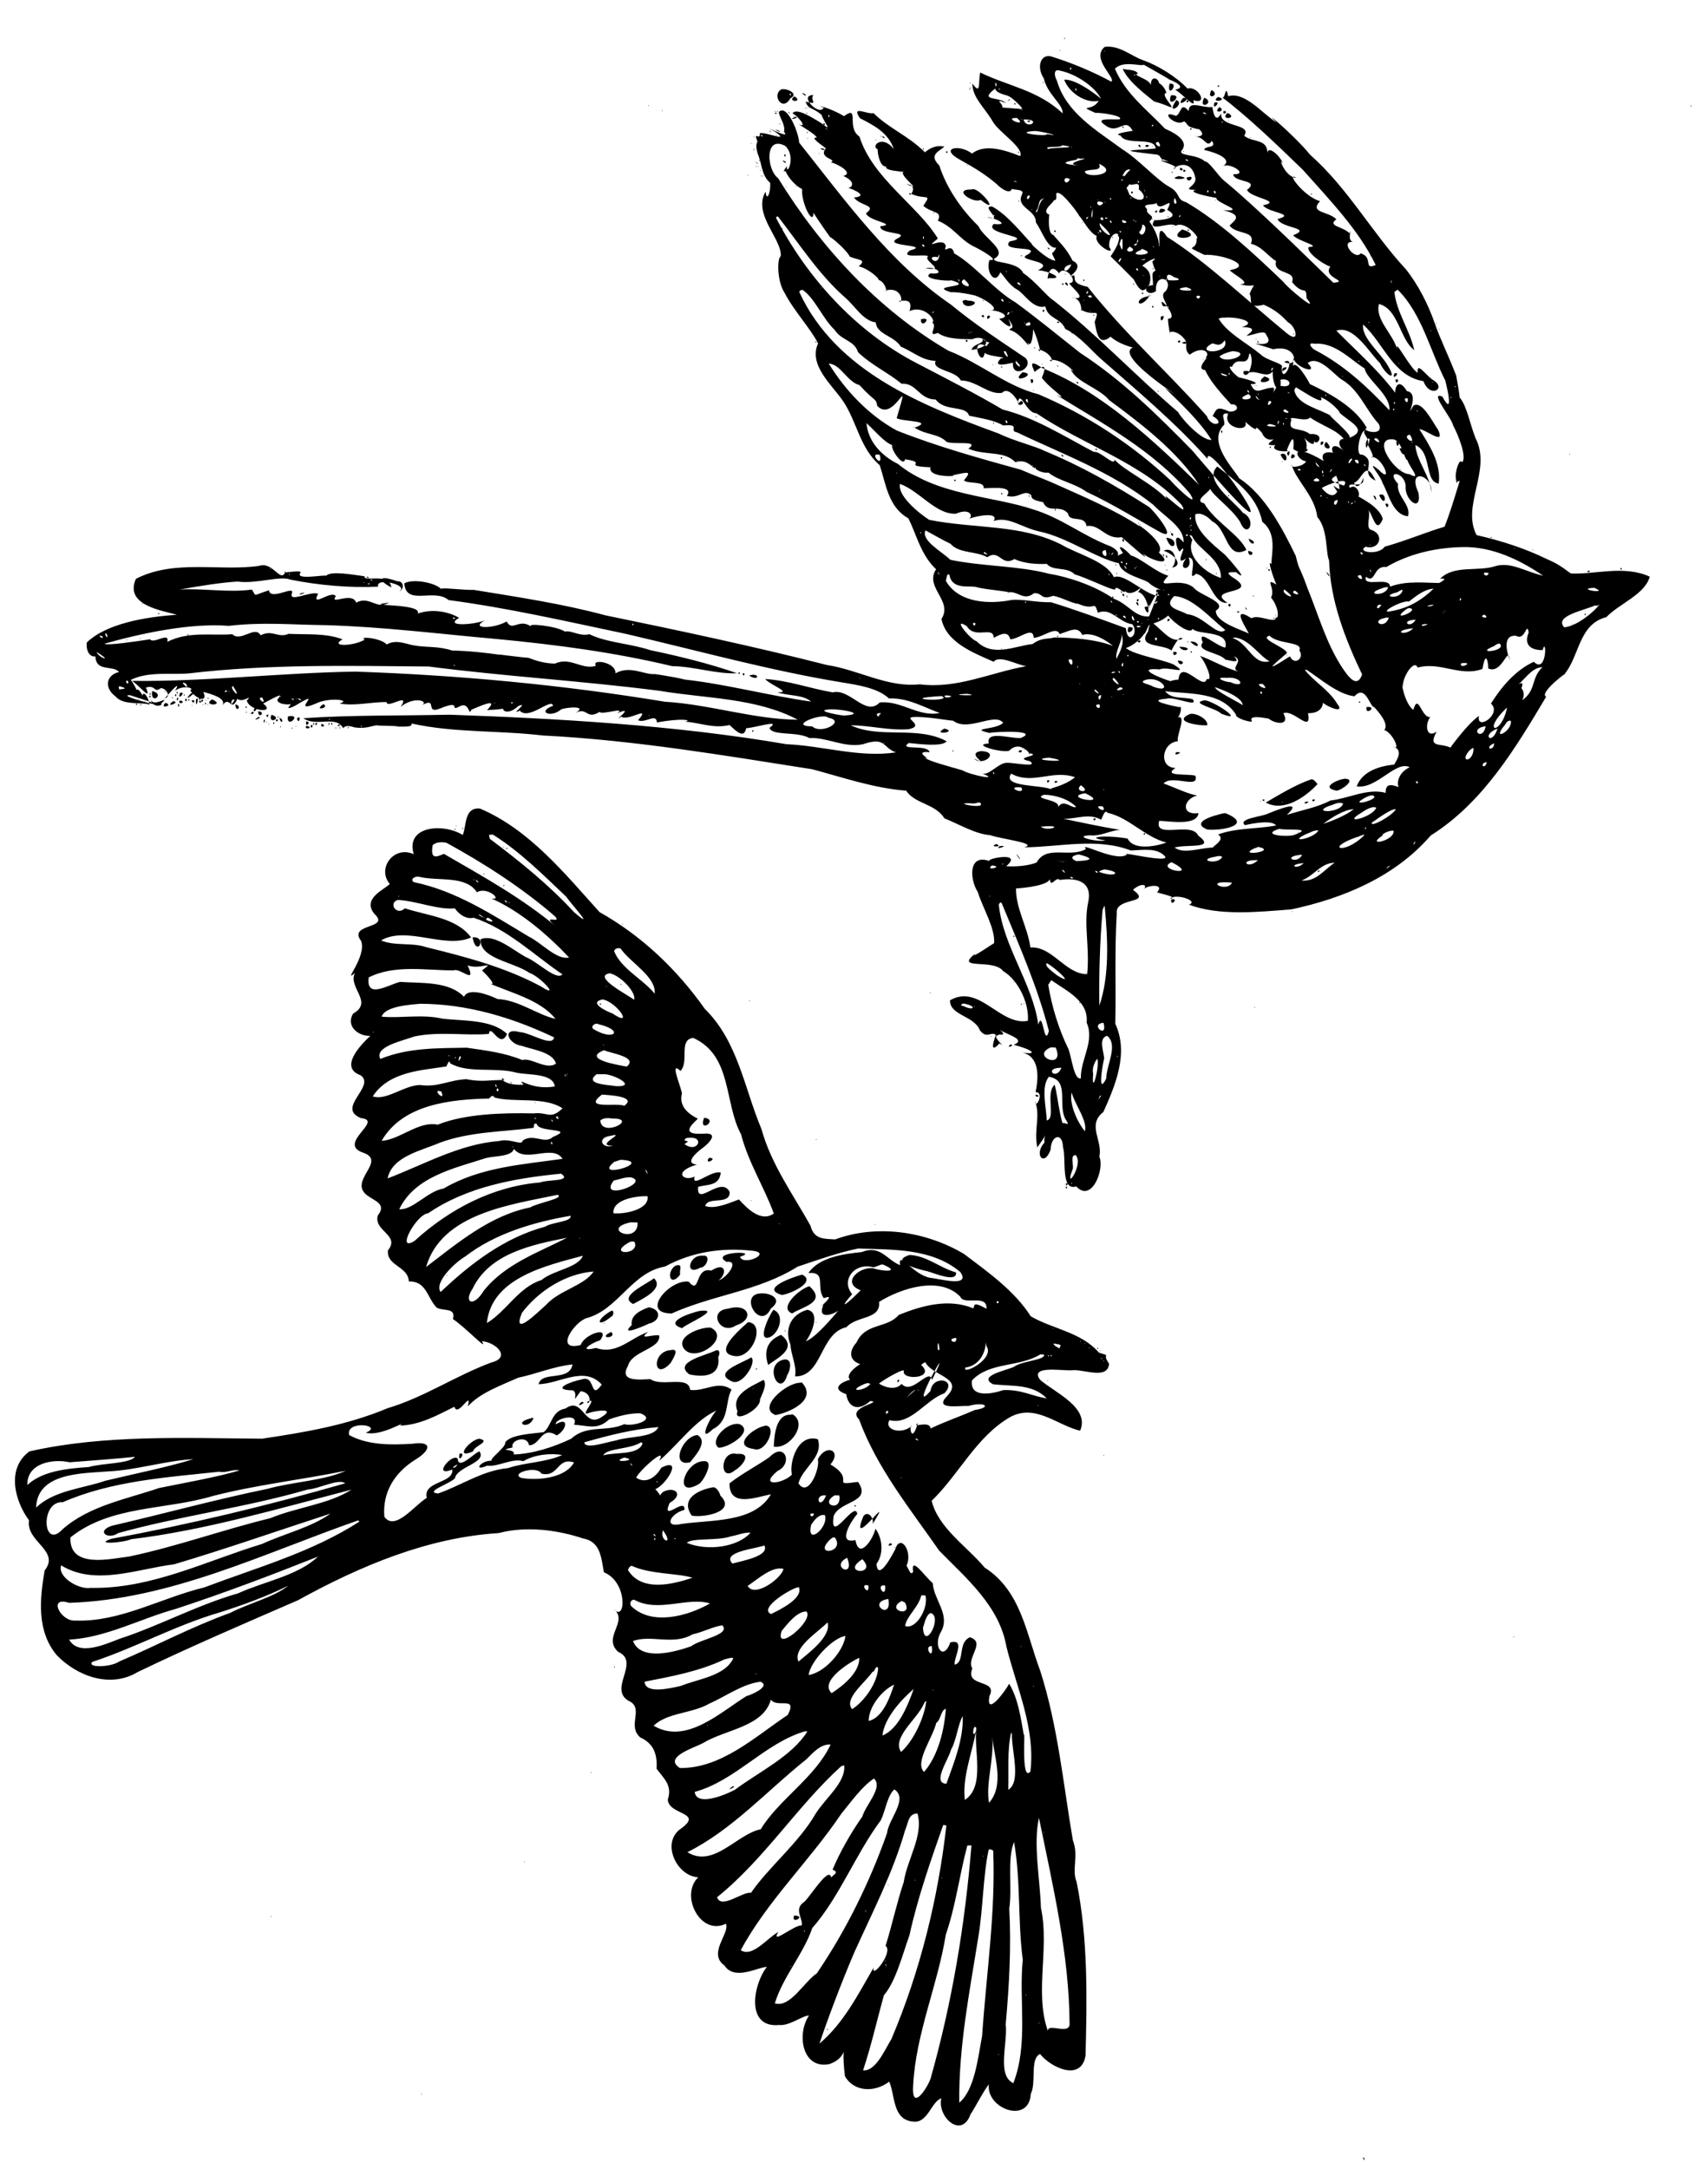 <svg xmlns="http://www.w3.org/2000/svg" version="1.0" viewBox="0 0 4706 5974">
  <path d="M2932 106c2.414 6.951 2.414-6.951 0 0zM3044 129c-39.78 31.973 31.81 85.966 18 96-50.2-27.35-109.347-52.078-166-69.6-28.405-7.24-41.18 28.483-20 60.6 10.043 44.639 53.15 70.256 52 96.4-68.213-64.532-153.25-75.927-227.2-112.7-6.417 28.285 2.96 64.339-21.8 30.3.61 40.22 33.931 65.747 57 106 17.39 29.12 85.256 70.813 75 94-42.33-16.806-97.323-34.836-133-7-33.53-26.76-92.718-15.762-33 17 45.075 25.045 71.47 41.913 101 67 34.986 34.33 50.964 18.257 36.2-3-15.639 28.279 43.596 9.675 34 30.9-18.814 37.83 38.792 41.772 37.8 77.7 17.277 23.997 32.949 73.963 56 69.4-9.175 23.624-18.28 3.786-2 36-20.341.452-74.944-52.17-64-45-32.656-34.944-67.779-80.236-110-104-35.648-3.398 38.663 46.312-15 29 23.745 1.87 66.774 24.043 19 19-30.847 28.141 117.073 34.88 44 48-27.518 30.711 90.232 9.72 50 36-40.799 17.39 82.37 16.465 27.7 43.7 26.658-.158 80.274 25.012 29.7 21.3-7.065 15.212-.12-51.953 28.5-13.1 14.891-26.701 57.592 26.218 28.1 27.1 8.01 14.508 55.842 47.867 6 40.4 32.713-2.267 27.63 49.527 26 32.6 37.345 21.884 54.376-9.466 38 34 5.883 29.25 9.757 67.68 44 40.5 28.79 26.242 83.787 34.705 62 29.5-62.91 24.948 207.459 186.332 88 112 42.676 41.528 97.457 93.021 128 143-35.041.012-95.77-76.998-91-76-118.148-100.677-223.912-213.822-345-309-16.538-9.522-48.954-52.177-83-75-14.642-33.337-89.377-26.153-79-40 39.423-20.646-31.477-57.796-44-89-48.525-46.896-88.831-107.123-108-167.2-30.9-29.899.888-39.407 14-51.8-35.408-9.206-62.168 25.585-54 15-47.63-46.58-97.909-64.762-141.3-107.4-17.278 4.494-62.612-23.443-37.4 14 35.893 18.404 78.677 39.56 93.2 85-31.748-41.468-64.335-7.32-44.5.4 1.555 34.001 17.451 62.83 34.6 39-45.451 23.717 61.401 22.386 34.9 24-4.383 15.572 57.469 55.131 10.4 33 37.12 3.61 4.052 42.826 8.1 24.6 42.753 22.367 63.843-2.946 38 35.4 25.13 21.897 53.265 12.897 40.2 41 41.436 17.07 56.039 46.46 93.8 68.4 25.578 11.862 79.829 43.882 48.4 39.6-11.564 30.456 14.442 72.337 29.8 34 8.396 7.685 22.897 34.399 45.4 47.2 19.4 9.385 44.096 55.951 78.6 46.8 6.367 34.78 42.513 30.958 54.8 62 35.932 16.413 73.045 59.888 97 81.5 100.562 88.132 211.507 181.224 295 276.5-7.203-71.182 297.342 379.184-41-22-96.358-98.52-194.096-194.73-310-270-60.394-47.58-117.402-94.732-178-139-56.81-32.42-113.446-103.853-169-135-7.862-33.48-31.517 5.675-23-20-6.205-29.586-66.535 16.317-22-21-55.492-90.965-179.81-165.68-216-280.8-37.436-24.771 1.738-88.473-42.6-56.2-38.945-23.895-83.527-32.7-55.8-23.3-12.717 24.643-70.832-35.475-28.6-34.7-11.226 15.781 18.006 27.586-21.1 18 5.115 20.968 23.583 17.55 44.1 37 5 18.319 33.348 49.871 0 23-24.524-15.478-71.43-45.1-80.3-27.3 12.91 4.608 44.21 42.341 16.8 29.5 14.688 9.466 49.747 30.433 49.8 37-25.457-2.72 35.406 33.988 24.4 30.4-20.925 27.582 36.199 28.504 13.3 38.4.998-5.04 70.727 26.955 35.6 36.7 42.16 19.024 18.269 37.748 9.4 31.3 22.369 7.035 60.412 24.48 20 28 16.277 24.13 65.395 19.953 33 43.6 7.175 21.962 89.051 29.373 39.4 35.8-.824 23.17 82.082 14.584 49.1 32.6-50.18 24.165 96.326 16.859 32.5 34-34.8 26.926 65.016 3.792 47.5 20-.276 13.731 51.267 36.991-4.5 29 29.473-6.784 56.524 18.853 14 14-28.92 16.153 53.136 22.636 57 19 71.827 21.066-68.837 12.625-1 33 28.337-1.576 83.692 13.113 66 9 28.893 9.109 78.6 43.377 36.4 41.2 32.848-2.769 67.358 19.043 30.6 22.8 14.633 14.936 43.774 38.356 25 0 24.567 33.31 1.572 22.763 4 31 34.261 8.827 60.647 62.35 49 33 13.722 27.403 18.767-51.116 13-37 5.607-1.11 32.466 84.82 16.4 57 41.3 10.267 43.48 42.884 31.6 30 37.999-7.355 83.735 48.919 58 25 14.704 36.139 77.646 50.778 105.8 85 91.133 67.206 188.612 142.047 248.4 234-127.392-123.716-267.54-256.058-432.2-322-49.481-34.881-17.87 12.077-22 11 22.427-18.524 37.789-24.404 20.5 15.4 20.31 29.371 81.2 66.98 40.5 47.6 129.143 79.759 266.872 153.463 367.5 271.5 31.761 50.478-52.615-33.115-52.5-35.5-106.763-99.717-231.926-181.627-365-238-89.195-22.516-160.5-86.136-248-120-194.266-113.106-351.983-285.282-469-475-32.423-24.125-37.653-119.716 19.6-89 31.828 30.11 2.294 86.57 4.4 55.6-12.85 20.795-10.04 11.887-3 14.4 7.718 20.635 31.818 43.488 45 48.6-3.114 38.658 31.162 104.168 31.4 65.4 11.22 18.958 57.729 85.2 46.6 67 45.641 34.192 58.496 60.916 51.8 53 21.994 11.12 50.965 7.144 26.2 27.6 30.356 6.973 67.956 43.29 50 36.4 26.397 3.023 28.809 43.714 24.4 30 48.937-12.051 47.906 42.242 36 29.2 27.103-3.581 37.199.596 29.6 27.8 42.121-19.03 75.885 29.238 62 31 17.61 9.634-16.456 42.504 16 29 25.52 19.062 74.624 16.797 94.8 17.4 31.292-14.955 68.388 18.943-1.8 29.6 4.53-20.752 46.34-15.346 24.7-37.3 33.2 41.259 44.223-13.375 16.3 26.9-50.074-26.788-12.127 64.797-5 18.4 10.714 10.608 71.151 12.378 45 15-31.357 31.674 35.867 9.426 33 13-3.508 44.583 59.009 14.256 35-13.6-71.24-48.092-138.761-92.025-206-147.4-169.036-115.688-291.85-287.598-418-446-2.063-30.206-32.05-101.226-53-87-11.545 4.006 17.503 36.078 11 57 23.856 25.541-72.968-27.23-25.5-.8 44.807 31.44-22.205 1.532-40.8 4.5 1.218 23.374-19.281-8.605-6.7 23.3-11.02 20.54 12.686 51.377-3.2 24.7 17.856 35.733 11.368 65.05 38.2 89.1 1.827 27.721-9.803 53.89-12.6 24.2-36.663 61.873 46.547 131.932 41.7 178-10.575 5.793-10.128 70 10.9 101 24.567 48.214 71.937 98.652 92 139-26.737 59.108 36.6 112.361 68 157.6 38.91 56.584 46.6 130.434 102 178 16.79 51.28 23.333 115.47 79 146.4 22.555 45.611 34.202 100.54 76.2 140.2-33.047 49.277 47.345 86.513 14.8 136.8 13.11 65.144 88.95 93.546 144 118 15.169-20.463 67.276 10.268 90 12-97.915 17.334-191.115 63.315-294 50-87.65 9.767-168.616-39.937-255-53-203.618-51.935-407.689-95.105-611-137-118.58-31.97-240.784-50.166-362-70-33.033.627-84.584-6.891-91-3-17.084-17.318-77.854-28.66-101-15 4.582 63.532 81.983 11.96 122 46 163.222 21.571 323.037 58.238 488 93 201.55 46.689 393.738 100.58 597 134 39.841 6.506 97.31 14.677 128.4 44 51.664-2.275 95.042 23.856 139.6 40-57.208 12.441-105.906-35.13-165-29-39.205 40.56-81.265-39.395-129.7-27.8-62.026-10.587-124.298-33.397-186.3-36.7 16.573 17.89 75.646 37.944 34 36.5 29.345 10.463 70.722 5.824 92.6 25.6-116.061-16.279-235.62-48.395-347.6-60.6-27.411-7.731-113.74-19.945-83-15-29.84 1.873-68.61-24.978-108.3-2.2 2.285-31.34-68-41.112-53.7-20.8-38.809 12.547-69.938-25.783-113-6-30.704-.757-52.814-8.235-73-16-27.923-1.858-100.493-12.161-76-8-42.229-5.875-85.761-10.997-134-12-38.255-12.641-71.591-8.042-104-14-22.03-2.933-49.948-18.155-76.2-2.8-18.504-18.889-79.739-22.91-60.8-13.2-31.658 18.488-97.935 20.214-61.3-.8-44.662-17.633-100.116-12.83-148.7-15.2-28.653 12.9-43.895-12.845-77 4-15.206-28.477-54.784 19.98-78-3-56.965 4.824-118.572-9.15-179 21 7.21-29.131-39.022 7.382-47-7-35.745 5.18-119.24 18.192-126.3 12.2 106.439-30.012 239.161-57.5 342.3-49.2 96.02-10.942 172.691-2.981 264.9-2 157.474 4.308 316.228 24.277 471.1 38 165.667 15.596 326.792 36.94 486 75 59.94.538 120.918 22.272 178.6 19.5-73.515-25.832-160.434-47.264-238.6-63.5-56.43-18.732-120.188-20.482-168-44-27.746 6.719-46.56-10.635-68-7.5-22.542-15.082-108.422-24.24-92-13.5-35.754-24.091-51.702 15.9-68-14-38.654 21.542-103.01 20.18-60-3-33.271 12.883-113.69 17.475-71-7-25.337-15.6-71.446-26.67-114-12 14.43-29.856-166.67-18.937-79-30-34.658 21.072-53.316-19.966-90.6 0-10.925-31.775-75.177 9.088-56.1-17.7-12.663-18.434-70.135 34.524-48.7-6.9-22.968-7.403-80.274 25.111-72.6-.4 11.14-25.31-59.544 21.223-62.8-9-48.041 15.024-32.945 18.631-47.2-2-62.335 9.201-138.715-4.18-199 0 52.208-9.475 119.04-20.09 160-22 50.019 7.175 117.244-16.872 145-5.4 76.615 15.515 163.122 23.205 242 19.4-8.663-27.148 87.55-4.055 58 13 12.867-3.277 15.1-29.066-6-28-55.508-19.55-51.44-.869-15.6 17-6.133-42.364-78.023-12.896-73.8-30.6-31.926-4.076-92.885-15.708-106.2-1.4-5.47-3.483-89.12 13.534-69.8-9.4-1.818-7.95-60.914 5.833-41.6-2.6-13.58 35.122-33.97-28.141-72.7-15.3-108.701 15.83-233.65-18.92-339.8 35.8-32.78 73.761 75.12 87.615 113 99-88.646 5.742-196.007 25.1-248.5 76.5-2.295 33.962 16.163 40.088 24 38 1.342 43.982 47.971 23.24 65 43-40.39 10.394-37.554 47.612-10 67 21.27 26.135 71.687 14.991 94 23-3.032-23.39-18.026-38.627-19-25-12.639-23.56-23.018-23.456-12.6 8 6.014-24.065-39.42-76.644-20.4-51 48.518-24.276 111.287-13.964 160-18 218.621-26.032 442.75-20.936 661-19 210.069 27.223 424.118 39.564 637 67 127.062 21.447 265.116 18.834 380 79.5-120.577-.705-242.52-42.302-366-49.5-282.824-46.657-567.88-73.208-853-83-203.83 3.19-414.433 28.022-615 25.6 19.641 12.6 55.857 58.921 38 18.4 28.064-8.634 22.972 16.893 40 2 11.933-3.48 32.68 21.639 12 28 14.776-17.255 48.053-55.01 28-20.4 18.14-16.978 56.118-10.003 42-1.6 21.648 28.601 49.754 31.511 36 4 25.363 6.29 66.202 18.883 52 38 22.057-31.821 24.26 21.31 42-19 15.822 13.4 44.103-16.522 26 5 9.379 30.923 80.942 35.165 45.1 8 71.532-39.125 39.303-16.008 38.9-9 6.621 19.497 75.73 10.956 38-4 28.607-4.895-36.965 42.065 11.2 19 88.243-53.743-19.848 26.988 59.1-6.8 32.936-16.404 99.12-9.61 63.3.8 42.441 7.392 88.119-4.528 129.6-4.2-.045 20.714 67.1-29.768 38.8 13.2 37.534-30.33 79.658-15.42 58-4 45.884-25.88 6.678 27.2 52 8 62.627-25.31 20.154 12.399 54-6 26.194-12.093 23.195 30.321 30.4 10.2 20.728-8.495 80.063-36.64 43.5.8 18.987-.822 76.266-3.699 62.1-16-36.283 7.148-11.547 38.539 24 5 33.376-14.213-26.742 27.66 4 12.6 25.215 27.86 86.935-36.568 92-13.6-46.097 17.277-5.81 34.614 22.2 10 16.864-6.473 75.085-10.392 38.8 10 34.03-17.687 30.1 19.877 67-3 5.684 9.402 76.692-15.358 48 4 56.376-24.803-19.739 29.491 12 9 18.146 14.411 83.689-33.538 46 10 20.26 9.31 50.124-20.971 52 6 69.252-12.456 99.163-6.458 78-2 42.963 2.828 75.738 19.655 122.3 9.2 19.4 18.46 39.806 37.984 45.6 8.8 28.206-1.981 98.823-25.53 64.1-1 7.447 23.048 75.862 8.773 110 28 49.634-2.483 96.512 27.922 148 17 63.439-21.576 53.062 9.528 90.6 22.5-100.893 15.168-199.62-18.035-301.7-22.5-306.933-52.695-632.707-70.92-928.5-81.3-134.638 3.073-271.49.706-402.4 9.7 34.742 25.383 89.608-9.735 109.6 27.6 8.59-13.099 33.227-.38 34.4-2 26.722 3.772 43.905-4.235 57-6 10.617 1.929 85.025 1.365 50 4 19.05-1.911 51.088 3.178 47-9 118.144 26.11 239.628 18.493 362 33 249.774 12.613 496.322 54.435 742 93 85.998 22.963 169.721 52.173 258.8 59 24.006 36.896 79.606 34.997 105.2 76 41.242 16.836 85.755 43.527 126 46.5 29.738 10.652 135.079 22.58 94 33.5 98.88-.805 199.268-27.245 293.7 8.7 35.188-1.28 71.854-8.353 94.3 16.3 13.803 20.02-126.201-14.999-105-5-29.993 22.156-134.223-38.153-112.6-15.3-46.468 25.854-108.115-12.86-136.4 37.3-25.973 10.29-63.234 11.555-83.5 10 49.9-42.869-62.437-19.694-45.2-13.7-58.808-22.339-56.548 48.104-33.3 84.7 14.798 46.757 48.047 99.382 45.1 141.1 1.863-2.245-71.879 48.693-51.1 27.9-61.419 48.458 49.528 13.005 76 49 44.334 26.235 72.204 93.037 68 137-77.287 14.376-133.669-103.358-214.5-56.5-.494 42.137 66.598 41.855 82.3 82.5 19.782 25.697 31.373 1.242 44.2 13-19.726 52.573 1.98 32.263 10 23 25.811 18.353-29.55-24.707-1-22-18.429-8.148 38.525 9.867-7-21 17.782 16.976 87.055 30.865 47 47 55.17 14.033 66.799 28.872 23 21 48.449 11.017 46.114 66.338 37.4 109.6 25.95-1.303-.508 50.091-1.4 24.4 15.439 43.936-4.098 77.32 6 127.6 40.509-55.524 15.483-34.87 20-13.6-30.755 33.514-.713 69.698 17 19 .39-37.301 32.348-49.494 33.8-6.4 9.804 32.924-7.319 122.387 36.7 108.4 41.414 46.236 78.654-46.036 63.5-82 9.997-44.207-34.951-87.103 11-122.8 34.869-77.17 69.867-163.11 33-243.2 2.178-101.899-2.228-195.52 4-304-5.932-46.083 100.822-24.265 44.6-64.8 21.86-19.898 41.054-15.077 30.6-2.8 11.81-10.54 57.551-14.363 35.8 9.6 13.716 5.122 59.373 13.09 36 18 11.075-16.149 81.228 4.544 52 16 83.254 31.25 188.363 20.26 282 13 143.12-30.525 285.612-89.62 384-203.5 143.835-90.296 233.48-240.24 318-382.1-22.326-11.365 72.192-79.581 48-59.4 44.54-49.867 40.047-140.166 117.8-160 36.49-37.837 106.737-62.63 119.7-111.5-70.364-32.7-153.866-5.163-217.5-8.9-31.644-23.31-39.958-28.19-68-40.6-57.421-27.915-122.977-49.465-191.5-65-42.808-80.1 41.84-179.49-2.5-266-15.078-36.164-24.386-90.714-44.1-112.9-2.802-26.664-15.828-92.87-9.9-60.9-20.46-53.633-42.93-98.15-58-141.2-19.684-57.8-48.918-111.544-80-150.9-93.037-100.117-160.147-223.957-264-315.6-46.301-56.62-139.404-133.494-92.1-88.5-40.391-25.399-87.069-86.195-133.9-73-7.722-38.189-7.786 11.917-17.2 2.7 69.956 52.436 152.231 131.59 223.2 200.3 72.187 81.43 154.204 165.564 200.4 262-35.142 15.265-5.383-22.254-41.6-32-14.369 20.212-58.623-34.466-20.8-31.6-18.476-3.848-1.153-43.563-10-23.9-18.095-19.275-61.937-19.104-36-38.5-22.354-23.03-75.304-16.462-45-50-43.748-11.52-96.831-83.64-65-64-32.478-1.295-52.554-64.795-36-38.5-13.175-28.92-45.079-51.907-44-27.5 1.522-43.383-39.52-30.143-64-50 23.286-34.826-69.678-21.912-63-62-21.698 40.193-25.55-32.922-25-17-31.654 2.201-63.599-19.693-65 11-22.904-27.947-19.538 6.708-34.8 13.2-48.85-19.164-2.27 32.925 22.4 14.8 15.014 11.296 1.945 13.959 39.4 22-6.016-7.366 34.017 22.362-12.1 20 30.626-.894 34.467 34.58 49.1 12 15.575 21.774-19.794 12.124-21 25 35.62 7.915 79.103 26.505 52.4 44.2 19.602-9.197 71.664 23.845 27.6 22.8 1.38 23.572 75.116 14.116 38 43 7.767 21.903 100.222 30.922 44 42.5 13.85 20.88 93.367 23.417 40 38 10.889 25.889 97.411 23.455 43 44.5 12.61 16.39 81.009 30.688 43 32.4-8.35 12.33 34.934 45.677 59.5 54.1-23.254 30.622 54.609 39.938 8.5 44.5-93.948-91.476-218.427-213.506-302-282-14.771-11.725-40.753-53.277-52.5-52.5-21.972-21.358-78.862-13.454-62.1-31.9 20.596-28.959-34.727-52.319-47.4-58.1-48.892-51.603-108.079-95.128-138-165 21.286-24.472 75.934-5.141 79-11.5 29.684 16.975 94.366 53.009 65.3 38.7 13.32 5.14 57.65 23.415 21.7 30.3 22.643 13.47 57.9 56.43 50 29 43.272 14 12.138-41-16-32-32.574-33.932-82.445-64.026-122-78-32.304-10.981-65.331-42.061-106-37zm0 12c-2.555 3.588-2.555-3.588 0 0zm-92 48c-4.959 10.538-4.959-10.538 0 0zm-30 6c42.012 8.41 95.172 43.914 111.5 77-26.21-22.355-76.035-55.673-101.5-52.2 15.113 37.867 61.368 65.932 95.3 57.9-18.229 31.226-59.997 9.86-9.4 33.3 15.75-1.568 80.592 8.813 66.4 17.7-24.729 1.244-77.103-6.054-31.3 21.3 31.014 16.208 47.616-27.175 67.6 10 32.134-3.37-65.287 6.993-33.2 13.4 15.658 29.259 94.383 1.513 96.6 35.6-61.639 6.383-120.27 2.803 5 17 39.343 20.987 63.937 53.996 53 3-31.663-7.721-73.642-2.185-21.7 16.2-66.85-11.873 48.316 14.489 11.7 19.8 25.107-19.116 53.43-13.43 61 23 8.002 25.697-44.212 34.963 3 35-30.825 5.805 39.091 19.532 55.7 22.2-4.401 13.16 88.139 38.192 18.3 33.8 63.736 14.888 23.388 32.638 18 43 19.931 25.356 72.912 11.739 58.5 49.5 30.655 6.865 49 36.452 69.5 47.5-10.426 38.394 57.265 24.07 44 58 33.204 40.701 38.559 5.812 40 44.5 38.419 46.508-51.937-28.05-64-45-82.001-78.894-176.17-166.188-268-219.5-29.578-8.149-12.059-24.969-50-44.6-32.571-18.936-82.93-75.1-126-101.4-71.228-52.563-154.285-99.95-180-189-6.29-10.513-11.705-34.92 10-27zm-176 38c-4.727 17.322-4.727-17.322 0 0zm-4 11c2.367 14.312 37.371 18.97 34 20 5.219-1.018 35.677 25.317 41 36-19.28.336-85.42-8.817-59-.5 16.742-8.402-28.294-32.38 13.2-15.5-17.856-19.31-76.27-4.049-29.2-40zm12 0c5.351 11.463-6.361-4.95 0 0zm212 2c-2.023 13.64-5.72-10.48 0 0zm-736 51c-2.555 3.588-2.555-3.588 0 0zm582 4c-2.555 3.588-2.555-3.588 0 0zm4 2c-2.555 3.588-2.555-3.588 0 0zm503 7c15.892 10.968-16.345-1.848 0 0zm-1033 7.6c-3.643 13.507-5.882-3.862 0 0zm516 7.4c33.224 28.726-43.48-1.467 0 0zm14 4c-2.555 3.588-2.555-3.588 0 0zm4 0c54.653-1.515 9.393 32.056 0 0zm548.6 6.4c1.95 6.798-6.798-1.95 0 0zM3178 346c-8.97 6.744-2.555-7.668 0 0zm-900.3 8.6c8.452 10.173-11.711-8.652 0 0zM2848 361c15.273-1.974 89.341 18.143 36.6 8.4 1.64 8.337-96.726-3.719-36.6-8.4zm-747.4 12.4c2.502 8.405-11.843-6.616 0 0zM3192 391c16.854 27.526-23.173.416 0 0zm-265 9c69.954 10.297-73.46 3.446-31 15-35.11-16.466 26.807-5.367 31-15zm27 5c-2.555 3.588-2.555-3.588 0 0zm308 12c-2.555 3.588-2.555-3.588 0 0zm-285.8 20.2c46.37-4.372-58.192 12.958-3.2 18.8-85.66-7.047 5.778-16.86-7.4-16l4.4-4.4zM3270 439c13.657 11.232-12.735-.79 0 0zm-242 12c61.68 29.081-38.456 42.225-39 21 14.668-8.199 49.5 1.517 39-21zm86.6 16.4c-40.32 35.06-27.004 77.038-2.6 39.8 7.834 7.083 30.699-12.508 25.5 14.2 31.677 25.782 3.799 42.347-25.5 14.6-23.061-63.36-57.893-56.285-38-38-41.339 21.66 72.126-19.813 5.7-12.8 13.813 21.326 12.304-23.608 34.9-17.8zM2948 494c-15.132 26.032-24.26-15.553 0 0zm-150 5c13.982 6.388-15.194-1.783 0 0zm340.6.5c1.592 9.473-9.705-1.716 0 0zM3154 524c3.879 18.933-4.598-12.772 0 0zm176 1.6c-4.524 14.515-5.737-7.435 0 0zm18 .4c7.287 16.282-11.801-1.077 0 0zm-431 6c12.549 1.042 53.78 55.262 56 62 10.074 9.434 28.274 47.601 49 56-10.68 22.585 54.382 58.24 34.4 30.7-5.26-51.335 60.769-55.145 3.6 25.3 30.05 29.73 38.196 37.541 64 64 25.02 51.228 33.873 21.106 42.5 14.7 10.29-33.276-8.003-46.317-19.5-52.7 20.084-17.362 48.843-26.754 28-12 1.938 11.344 16.208 55.097 29 23-39.562.622-26.475 13.572-27.2 42.6-33.786.098-17.547 34.297 8.2 16.4-3.64-53.092 50.83-35.328 27 0-24.004 14.264 21.186 47.702-8 41-19.61-39.179 49.053 35.79 14 35 .155 19.134 9.813 60.834 4 37.4 26.55-11.63 66.315 43.405 34 29.2 24.587-13.216 1.109 17.7 22 32.4 39.32-29.736 67.725.347 32 16 42.029-27.04-24.393 23.6 10.6 26.4 14.264 32.94 48.916 69.783 71.5 94.6 18.165-3.064 26.123 19.652-4 20-37.31-16.096-35.373-7.592-47.1 12 39.43 22.11-2.68 35.482-16 0-107.36-120.77-227.65-228.744-328.2-355.8-47.544-9.957-31.409-24.384-38-32-34.038 14.448 38.734-20.81-3.8-40.2-15.212-33.21-43.509-58.564-52.5-70.5-19.24-3.474-10.79-69.008-11-56-26.806-9.951 15.45-35.489 11.4-39.5 15.983-.38-.621-25.548 14.1-20zm-79 8c-9.607 23.253-12.539-7.912 0 0zm322 3c-2.327 10.4-2.327-10.4 0 0zm-99.4 2.4c3.765 11.008-7.416-.37 0 0zm57.4-.4c-5.243 3.685-5.243-3.685 0 0zm118.6.4c14.25 21.958-8.9 20.494 0 0zm-356.6 1.1c-18.432.036-20.523 49.563-26 35.5 13.098-15.102 2.46-34.443 26-35.5zm146 4.5c-2.555 3.588-2.555-3.588 0 0zm160 4c3.478 39.528 54.544-24.706 30 23 43.348 23.68-21.454 29.106-35.6 28.7-21.676 36.88 44.84 1.557 58.6 15.3 27.58-16.049 69.829 37.697 58 34 3.288 40.47-42.703 14.563 21.2 46 49.81-2.702 138.983 30.119 70.8 42-.107 7.2 66.78 38.695 27.1 39 50.38 13.249 42.52-14.59 26.9 27 9.75 12.45-10.944 41.906 39 29.5 30.194 12.85 47.677 28.052 67 48.5 21.486 10.263 34.413 60.374-3 30.4-107.276-87.853-221.818-197.443-330.7-266.1-32.26-50.727-16.734 33.14-21.3 26.7-1.419-44.285-47.106-95.538-28.3-68 23.38-19.321-9.322-16.69-5.3-35-21.687-19.539 32.922-7.161 25.6-21zm-146 3.6c-14.392 22.18-29.502-15.365 0 0zm6-1.6c-2.555 3.588-2.555-3.588 0 0zm-40 13c-2.414 6.951-2.414-6.951 0 0zm4.6 5.4c.793 36.552-8.134 27.478 0 0zM2844 577c-2.555 3.588-2.555-3.588 0 0zm-104 15.6c.378 5.57-7.058-1.576 0 0zm512 3.4c-7.37 9.315.572-12.639 0 0zm-1108 1c59.066 76.03 113.892 161.102 185 223 27.456 23.566 49.118 63.802 84 68 2.216 33.523 50.608 36.691 69 67 31.75 12.385 58.211 38.363 96 39-12.206 26.958 56.582 25.97 69 54 43.07 0 77.006 40.592 114 34 22.004-22.922 54.057 39.733 43 28 7.263-39.634 22.661 28.66 51.4 28.3 130.256 88.29 288.15 134.563 399.6 251.7 29.791 47.417-66.301-51.26-39-14-37.455-42.549-121.29-81.354-145-110 .754 21.264-40.78-25.614-57-21-81.992-43.25-163.596-95.1-251.6-117-66.78-39.58-159.848-87.725-237.4-128-166.41-86.416-301.3-234.39-387-400.2l3-3.8zm854.6.4c-5.28 12.817-9.858.922 0 0zm38.9 1.1c10.27 15.746-16.7 3.299 0 0zm8.5.5c15.445 3.012-6.897 5.926 0 0zm46 7c27.412 6.237-3.385 14.747 0 0zm-31.4 1.4c8.35 15.64-8.992-.134 0 0zm65.4-.4c-5.243 3.685-5.243-3.685 0 0zm4 3c-2.414 6.951-2.414-6.951 0 0zm-100 4.5c64.41 59.754-3.383 25.382 0 0zm112 4.5c31.7-5.287.782 58.578-6.5 7.4-5.56 39.905 30.665-25.438-2.5-6.4 3.466 2.851 6.107-4.634 9-1zm-32 10.9c6.462 9.89-9.826-7.26 0 0zm-77.4 3.5c6.134 15.271-10.974-.399 0 0zm56 4c35.466 15.29 41.903-28.964-2.6 3.6 1.633-3.039-7.864-6.46 2.6-3.6zm-60.6 3.2c.378 5.57-7.058-1.576 0 0zM2546 654c-2.023 13.64-5.72-10.48 0 0zm520 0c-2.414 6.951-2.414-6.951 0 0zm26.6 5.4c2.697 61.948-8.67-1.935-10.6 14.6 4.93.347 4.604-20.007 10.6-14.6zm43.4 4.6c-9.8 19.05 1.712-16.292 0 0zm-2 8c-13.84 12.392-10.053-4.431 0 0zm-588.5 2.5c5.78 15.058-13.314-5.611 0 0zm567.1 4.9c30.734 15.513-26.151 20.074 0 0zm66.1.1c4.971 6.783-8.144-4.729 0 0zM2723 682c29.087-2.2 11.808-18.021-4.2-2zm427 5c47.214 17.115-59.625 21.347-5 1-3.925-2.104 4.965-2.729 5-1zm-562 16.8c-4.153 34.154-39.83-1.079-6.4 4.2 3.036 5.603 4.804-11.438 6.4-4.2zm502 7.2c-9.354 23.349-11.411 1.138 0 0zm64.7 2.5c5.31 4.122-25.175 3.605 0 0zM2952 728.6c-16.414 35.89-33.643 4.542 0 0zm182.6 10.8c4.882 14.183-12.246-1.646 0 0zM2774 748c-2.414 6.951-2.414-6.951 0 0zm162 7c-2.555 3.588-2.555-3.588 0 0zm216 4c-2.555 3.588-2.555-3.588 0 0zm44 2c-2.555 3.588-2.555-3.588 0 0zm38.4 2.2c34.131 10.214-4.911 9.597-14.4 8.8-8.438-4.786-7.035-25.536 14.4-8.8zM2642 770c5.55 14.113-6.493-3.205 0 0zm14.6-.6c39.375 35.985-26.423 12.336 0 0zm558 0c1.95 6.798-6.798-1.95 0 0zM3834 776c-2.28 13.93-2.28-13.93 0 0zm-1026.5 2.5c16.444 16.6-16.76-2.338 0 0zM3268 791c51.477 16.54-58.244 8.357 0 0zm-1004 2c-2.555 3.588-2.555-3.588 0 0zm-52 6c33.544 23.178 54.612 78.621 88 110 18.93 29.567 53.792 27.93 64 61 36.73 35.628 82.091 55.705 120 87 41.806-3.046 47.687 43.213 94 43.5 26.475 34.696 82.855 14.76 92 44.5 37.038 8.186 68.619 12.05 94 27 51.33-5.103 13.793 15.437 37.7 18.7 120.631 58.085 262.782 109.725 375.3 199.3 33.372 35.05 85.582 61.528 84.2 104-37.5-44.26-14.583 40.357-8.2 22 24.628-24.564-23.42 49.873 15 22.1-28.204 37.205 22.08 34.138 7-2.1 29.382 1.25-7.812 71.506 20.4 44.5 39.543 8.046 45.49 84.002 86.6 80-62.461-41.247 83.153-21.436 23-64.5-57.488-35.024 31.07-8.424-9-28 57.889 50.362-4.293-22.976-22-41-32.694-27.592-86.7-69.648-80.4-110.3 22.142-8.984 49.774 22.24 44.4 18.3 45.17 20.221 39.603 109.585 96 80-17.406-41.309-88.725-79.396-116-128.5-32.007-6.755 14.883-30.736 16-40.1 10.125 20.725 60.717 54.938 83 91.6 19.645 49.576 49.08-4.99 7-26-20.853-29.13-110.384-88.922-70-127 52.688 42.091 108.502 79.524 124 152.5 40.977 31.532 25.405 85.853 25 116.5-12.601-16.867 5.925 39.815 13.8 56.3-35.178-21.544-.97 11.701-14.8 35.5 30.964 39.223 14.97 74.432 12 44.1 12.919 38.72-43.424-.71-66 13.1-64.821-41.769-3.04 42.982-8 42-11.879-7.66-92.553-30.246-90-63 36.282-22.6-46.102-42.004-61.8-64-42.03-32.073-110.378 12.142-69.2-32-36.153-10.823-76.138-48.8-103.2-56-17.464-20.577-43.752-36.147-21.5-6.8-32.246 16.594 6.687 1.592-34.3-18.2-78.023-29.672-133.807-77.632-214-102-109.997-36.968-266.625-38.005-371.8-125-44.575-21.8-82.762-61.579-86.8-112.6 21.937 20.056 49.391 53.279 70.6 60.6-4.235 12.012 31.552 62.788 35.6 39.2 67.807 9.397-14.053 18.202 70 22-7.927 30.78 83.524 24.606 60.7 22 40.987-8.081 55.61-14.202 31.7 13.8 7.957 10.964 58.596.586 54 22 27.636-.315 83.125-7.095 64.4 21 34.21 9.031 48.185-21.004 67.6-1-5.156 17.777 57.87 20.63 32 18 13.975 33.46 45.29 4.55 68.8 31.4 2.618 26.193 47.09 2.883 50.8 34.8 37.255-6.67 52.177 38.246 97.1 30.5 22.705 20.095 85.948 76.023 57.1 44.3 27.817 22.992 89.212 37.053 45.2-2 22.895-26.445-76.053-91.375-51-71-74.714-49.08-160.21-84.405-237-119-28.968-12.969-56.046-22.412-92-38-114.694-31.688-231.147-64.105-342-108-78.344-42.69-142.132-110.892-187.6-184.6 33.331 2.055 50.14 49.924 84.6 59.4 43.144 47.123 45.632 35.09 49 57.2 47.065 50.146 95.38-107.46 53.5 34 18.61 10.12 105.073 6.296 49.5 26 32.583 21.072 64.602 15.817 88 39 18.206 9.05 94.67-5.486 60 19 48.58 20.24 97.34 4.142 129.8 37.2 42.662-13.618 48.193 32.475 91.2 28.8 28.528 23.001 70.982 28.42 105 53 70.013 32.209 152.128 83.196 203 111 50.71 26.48-15.798-58.168-31.4-69.7-93.577-59.75-186.057-112.359-287.7-154.3-24.066-12.556-85.073-27.615-126.9-48-209.82-76.974-446.437-170.007-548-388-2.702-4.54 6.167-9.026 9-7zm1640 0c65.385 64.963 89.95 170.672 130 249 5.309 19.203 24.12 103.373-8 44.4-37.41-15.258 24.435 56.038 30 80 15.099 28.36 38.083 87.381 24.5 101.2-10.364-19.152-30.218 66.162-6.5 50.6-15.347 50.344-26.889 89.157-42 126.8-43.975 12.524-109.8 39.812-165 55-15.827 24.47-79.467 14.993-52 0 38.699 10.704 53.627-35.619 13-47-16.094-9.608 8.523-51.452-13-63 20.868 16.353 26.479 80.855 47 33.8-8.755-35.239-66.357-60.737-82-70.4 28.298 31.571 16.614-34.006-9-15.4-11.655-22.43 46.324 7.514 36.4-30 4.297-.87-13.406 43.844-24.6 16 23.65-8.063 31.096-67.53 59.2-6-46.223-21.62 6.078-52.783-37-72-21.09 6.897-5.682-66.674 8-66-11.17 9.417 19.997 21.076 4 48-8.874-22.082 18.89-42 4-8 18.053 31.626 14.92 37.552 9 33 28.936-4.73 63.433 79.327 20.5 35-39.688-31.987 7.204 18.11 10.5 36 17.855 31.215 28.087 88.514 70.6 92 8.62-32.361-32.763-55.584-27.6-89-36.06-40.022 17.675-33.538 21 5-4.296 39.776 45.588 76.867 35 18.4-31.976-68.3 39.053-49.223 36-.4-4.525-47.523-41.29-86.324-44.4-130 46.868 19.863 24.071 100.763 64.4 106.1 7.95-56.455-27.584-108.175-53.4-150.1 20.461 2.103 72.122 46.672 51.8 2-16.688-23.826-45.168-82.598-68.4-66.2-26.638 46.87 21.786-35.529-17.5-40.3-31.984-52.715-40.92 20.223-23.5 16.5-47.8-67.569-112.816-124.386-171-183 46.937-17.012 89.696 58.796 120 89.1 17.518 35.989 49.37 52.212 22 7.4-20.526-36.226-73.975-77.6-68-113.5 57.88 53.655 82.416 142.27 166 156 18.253 49.407 66.476 19.183 25.3-3.8-23.01-16.79-43.683-50.804-41.3-19.2-22.822-14.12-66.05-102.248-56-63-10.345-43.155-62.278-83.2-50.5-126.5 53.86 13.539 57.333 97.59 97.1 127.1-11.426-54.14-49.252-105.651-54.6-160.2 1.174.009 7.997-8.178 10-5.4zm-854 7c-11.043 10.87.166-12.74 0 0zm6.4 7.2c15.1 12.24-20.135 3.628 0 0zm302.2 2.2c-2.367 18.262-21.45-5.377 0 0zm-544.6 8.2c11.46 15.94-12.135.722 0 0zm-52 4.4c-2.414 6.951-2.414-6.951 0 0zm278-1c-2.555 3.588-2.555-3.587 0 0zm-206 6c-2.555 3.588-2.555-3.587 0 0zm438 13c-5.11 7.175-5.11-7.175 0 0zm-216 11c-2.555 3.588-2.555-3.587 0 0zm-430 1.6c-8.237 8.318-6.761-.635 0 0zm216 .4c-2.555 3.588-2.555-3.587 0 0zm-8 1.5c-9.041 17.7-8.313-4.333 0 0zm590.4 14.7c29.53-3.866 97.654 10.33 49.6 25.8 42.175.646 28.079 12.428 12 24 19-1.191 51.319-18.337 54.5-3 36.659 51.646-96.869 2.9 19.7 40 68.787-15.301 71.195 55.93 29.8 35 36.97-19.136-6.934 70.186-6.4 15 8.37-10.631-40.58-17.86-58.6-36-37.007-30.79-92.087-58.452-115.6-98.6 4.995-.598 9.833-3.426 15-2.2zM2836 887c14.732 15.073-29.16 11.643 0 0zm936.7.5c4.971 6.783-8.144-4.729 0 0zM2824 889c-2.555 3.588-2.555-3.587 0 0zm1120 22c-2.555 3.588-2.555-3.587 0 0zm-1270 4c-2.555 3.588-2.555-3.587 0 0zm4 0c-2.555 3.588-2.555-3.587 0 0zm-8 2c-2.555 3.588-2.555-3.587 0 0zm704.6 20.4c16.973 39.421-89.755 38.324-34.6 8.6 11.903 1.306 19.981 11.21 34.6-8.6zM3622 947c55.774-5.23 100.514 45.151 138 68 4.128 29.036 73.391 74.756 68 115-61.081-64.8-124.776-124.249-205-166-8.795-4.042-23.252-22.415-1-17zm-850.5 21.5c17.929 36.485-18.953-9.901 0 0zm624.8-1.3c58.39 4.706-19.793 38.797-36.3 14.8 6.274-5.808 21.64-11.689 36.3-14.8zm49.7 9.7c10.383 32.974-14.434 59.849-4 49.3 23.034-6.562 48.052 16.852 64.6-2.8-.32 54.957 26.596 61.872 21.4 22.6 30.135-6.571 35.393 24.123 2 17-26.372-1.683-19.805 46.208-20 5-32.054-1.314-49.592 24.81-64-10 56.414 0-80.49-31.213-28-15-27.247-17.807-36.593-38.984-24-32 15.843-34.362 42.179 5.07 48-36l2-1zm120 15.1c9 21.375 68.58 41.088 37 8 29.9-23.378 72.071 31.657 93.8 45.6 48.064 27.99 66.346 83.689 102.2 122.4 17.125 37.58-54.01 17.08-33 11.2-31.917-59.326-108.705-98.649-157-121.2-4.56-10.283-38.538-67.999-47-49.3 1.571-3.837.27-32.656 4-16.7zm-767 2c28.37 28.255-5.642 11.725 0 0zm947 1c-5.243 3.685-5.243-3.685 0 0zm110 6c-2.555 3.588-2.555-3.587 0 0zm-348 12.5c-7.304 18.556-7.425-2.437 0 0zm-116 10.5c27.81 34.339-22.766-40.574-3.6 6.7-7.452 6.587.427-15.038 3.6-6.7zm-27 4c39.515 12.542-5.86 8.077 0 0zm335 9c-2.555 3.588-2.555-3.587 0 0zm248 16c-2.555 3.588-2.555-3.587 0 0zm64 12c-5.243 3.685-5.243-3.685 0 0zm-438.5 3.5c22.382 13.342 78.662 51.075 65.5 25.5 33.936 13.854 61.854 51.518 49 40.2 26.9 27.42 87.47 50.034 28.4 72.5 18.627-3.483-72.752-75.149-46.4-59.7-34.084-21.262-96.542-31.13-104-73 2.642-1.728 2.557-9.33 7.5-5.5zM3440 1076c7.278 15.37-10.942-5.1 0 0zm110.4 5.2c11.036 1.979-10.334 2.644 0 0zm-110.4 4.3c27.26 20.41-50.03 18.89 0 0zm28 .5c-2.414 6.951-2.414-6.951 0 0zm186 3c-2.327 10.4-2.327-10.4 0 0zm-188 3.5c22.414 4.287-21.71-16.638 4.4 9.5-10.132-3.1-14.402-14.925-4.4-9.5zm534 2.5c-5.243 3.685-5.243-3.685 0 0zm-121.4 2.4c3.457 25.43-19.038-4.313 0 0zm-1048 2c7.341 21.448-12.568-1.335 0 0zm665.4 5.6c19.395-2.403-11.02 24.557 0 0zm348 5c-4.052 10.055-4.439-9.897 0 0zm-303.4 17.4c28.835 17.507-19.117 7.486 0 0zm301.4-.8c-4.4 10.233-5.746-3.83 0 0zm64 5.4c-2.414 6.951-2.414-6.951 0 0zm-522 7.6c-17.583 40.254 59.592 53.452 47 22.4 51.5 45.159 12.988-5.917 46 30 14.635 37.715 56.923 9.24 49 4-10.474 14.975-54.679 32.494-12 30-19.007 19.236 47.225 19.826 31.5 14 26.738-68.334 16.336 1.957 18.5-2.5 36.895 25.175 47.965-13.673 22-41.5 14.68 23.024 39.142 36.85 34 18 9.594 18.133 34.364-21.945-10.8-18.2-25.582-20.438-63.837-4.215-51.2-38.8-10.936-15.413 39.758 7.91 51.6-7 43.435 30.37 99.217 39.104 106 90 8.106-48.49-49.519-34.127-13.6 2-30.503-28.595-44.488-4.988-17.4 20 24.335-10.4-57.017-33.966-37.4 8-101.712-60.535-74.786-.368-48.7.4-4.483 14.055-45.102 21.065-39.5 9.6 10.232 41.823 63.63 85.165 70.5 144 30.134 34.982 22.46 97.547 32.5 120 3.06 111.216 44.69 216.798 91 314-15.007 41.728-40.61 1.773-55-19-44.281-67.764-65.532-145.767-96-220-24.748-68.866-20.114-40.418-32-88-36.77-76.204-85.197-167.36-156-213.8-11.666-22.63-90.564-99.856-41-147.2 3.592-12.61-14.402-34.66 11-30.4zm162 13.4c-5.243 3.685-5.243-3.685 0 0zm-773.4 4.4c10.125 13.622-7.71 7.396 0 0zm751.4 4.2c-7.616 20.772-1.88-12.507 0 0zm14 5.4c-1.907 10.214-5.507-7.327 0 0zm-39 1c49.078 10.503-32.318 8.108 0 0zm385.6 29.4c22.567 36.648-27.017 3.828 0 0zm-90.6 10.2c22.932 24.612-25.227-2.606 0 0zm43 2.4c30.243 2.14 34.96 79.484 43.6 50.6-17.308 5.231 47.596 70.296 2.4 45.4-38.225.166-105.6-99.058-46-96zm55 8c-2.414 6.951-2.414-6.951 0 0zm-1468 35c10.882 41.341-33.476-9.143 0 0zm1302 11.5c-18.038 29.733-8.985-7.188 0 0zm16 3.5c7.566 23.346-23.443-8.154 0 0zm-938 1c-2.555 3.588-2.555-3.587 0 0zm820.6 4.4c22.873 22.088.374 11.534 0 0zm136 6c6.616 11.843-8.405-2.502 0 0zM2846 1283c-2.555 3.588-2.555-3.587 0 0zm728 2c-2.555 3.588-2.555-3.587 0 0zm-728 2c-2.555 3.588-2.555-3.587 0 0zm8 3c-4.934 4.763-1.89-7.03 0 0zm730.6 3.4c-7.475 8.672-15.206-6.146 0 0zm85.4.1c-12.457 19.888-1.72-6.423 0 0zm-24 6.5c-2.123 15.462-7.092-14.762 0 0zm-1174 3c-2.555 3.588-2.555-3.587 0 0zm1174.6 6.4c1.95 6.798-6.798-1.95 0 0zm34.9 1.1c15.421 31.779 4.796 73.043 22.5 30.5-13.173 23.539-47.061-26.852-19.5 13-14.593 27.135-43.05-9.154-42.5-10 12.843-8.028 79.619-35.047 61.2-6.2-28.713-9.823-46.7-14.504-21.7-27.3zm-349.5 4.1c.378 5.57-7.058-1.576 0 0zm296 2.4c25.95 13.435-28.675 11.172 0 0zm-1148 16c55.568 20.727 98.913 85.048 154 82 38.52-16.602 48.318 6.609 36 14 17.993-7.414 84.373-20.666 67.8 6.2 40.51-14.164 77.723 18.564 126 28.8 77.843 16.44 151.33 71.788 219.4 87.8 5.044 33.024 75.986 42.906 84.8 56.2 14.767 11.594 36.508 20.771 39 16 6.721 7.055-39.912-13.167-13 17-33.247 3.083-95.919-64.506-125-51-20.153-44.071-101.62-63.9-145-90-112.147-56.668-237.185-42.879-363.8-68-33.333-21.456-88.322-69.152-80.2-99zm550 19c-2.414 6.951-2.414-6.951 0 0zm612 14c-5.11 7.175-5.11-7.175 0 0zm16 5c-2.555 3.588-2.555-3.587 0 0zm28 6.6c-5.77 29.27-20.26-.52 0 0zm30 4.4c5.723 11.167-8.045-5.154 0 0zm18 0c-2.414 6.951-2.414-6.951 0 0zm-6 4c-12.982 8.19-1.533-5.873 0 0zm-446 40c-3.502 13.724-6.406-4.42 0 0zm2 21c-5.243 3.685-5.243-3.685 0 0zm-4 4c-2.555 3.588-2.555-3.587 0 0zm2.6 8.4c1.95 6.798-6.798-1.95 0 0zM2550 1461c23.88 12.856 49.879 28.035 69 37 23.802 27.37 71.149 19.428 101 37 34.426-23.483 38.398 26.492 75 5 26.934 12.463 61.17 14.512 89.3 13.3 16.512 21.009 55.517 6.744 76.5 28.7 34.398 10.042 101.378 43.627 111.2 42 3.184-15.821 27.88 16.332 27 4 25.062 21.924 60.319-31.718 37 3 25.787 3.52 36.995 76.14 21 51-9.543-19.184 4.55-2.708 12-20-28.843 67.02 63.508-128.49-3 36.2-40.047 2.46-56.918-34.83-98-49.2-52.17-36.365-126.956-60.56-178-68.6-82.15-21.978-185.695-20.2-271.6-38.4-22.127-21.935-81.668-52.983-68.4-81zm-12 7c-4.934 4.763-1.89-7.03 0 0zm736 6c-9.865 7.879-7.593-6.263 0 0zm10 2c17.105 39.03 81.268 61.824 80 116.1-44.837-14.721-96.848-60.027-79-104.1.525-3.825-15.235-19.11-1-12zm492 25c-2.555 3.588-2.555-3.587 0 0zm254 6c80.6-1.931 157.566 35.052 222 79-47.524-10.781-88.617-38.555-130-27-50.175 16.875-114.643-3.97-154 35 36.826-3.176-30.052 22.33 4 12-45.426-.1-95.513-7.41-142 10-1.093-29.372-76.848 4.088-66.4-27.3 27.245 21.127 19.1-31.703 56-26.7 63.807-37.457 138.664-53.72 210.4-55zm144 4c-2.555 3.588-2.555-3.587 0 0zm-1127.4 4.4c10.82 36.267-25.298.966 0 0zm-332.3 5.8c19.14 12.948-15.697 1.103 0 0zm1039.3 1.3c5.2 13.658-14.586-5.028 0 0zm-685.6 0c-10.135 14.417-4.972-.834 0 0zm-10 2.5c-2.555 3.588-2.555-3.587 0 0zm34.6 22.5c2.034 10.032-11.538-3.896 0 0zm13.4 3.5c-4.815 13.012-6.342-3.505 0 0zm-6 8c12.755 19.773-7.619-1.508 0 0zm32 2c-2.555 3.588-2.555-3.587 0 0zm-2 4c-5.243 3.685-5.243-3.685 0 0zm-2384 2c-2.555 3.588-2.555-3.587 0 0zm3030 3c7.067 17.083-6.628-5.714 0 0zm-1190 7c5.925 19.103-6.049-7.293 0 0zm1516 1.9c-7.31 18.103-25.826-8.329 0 0zM798 1582c-2.414 6.951-2.414-6.951 0 0zm2258.6-.6c1.95 6.798-6.798-1.95 0 0zM2616 1584c7.886 43.983 60.482 26.432 77 34 23.825 6.503 110.31 13.112 81 15 27.734-10.072 44.899 25.437 75 1 25.577-1.357 16.899 20.357 52.7 7.2 20.817 3.327 57.496 23.018 68.3 21.8 50.883 22.402 42.69-13.238 55 25 36.157-15.95 58.034 26.944 95 31.6 19.738 25.053-13.094 60.267-18 10.8-71.938-26.081-136.628-50.125-206-71.4-43.309.52-80.531-9.755-110-6.1-56.581 11.191-143.912 10.258-180-52.9 1.497-3.435 2.684-24.495 10-16zm1133.5.5c14.065 24.394-24.32-1.6 0 0zM1026 1598c-2.774 5.228-9.203-7.032 0 0zm-22 7c-2.555 3.588-2.555-3.587 0 0zm16 2c-4.71 5.381-13.364-.225 0 0zm2804.6 10.4c-6.529 27.818-68.908 20.783-18.9 3.8 5.962-2.004 12.582-4.654 18.9-3.8zm567.8 1.8c46.477 18.948-56.866 2.85 0 0zm-442.4 2.4c-32.497 31.087-65.975 51.873-114 61.4-45.604 10.216 26.027-30.424 46-26 19.933-15.27 42.658-34.22 68-35.4zm-411 2.4c47.175 36.91-14.553 10.208 0 0zm325.6 1.4c-5.76 29.252-64.234 17.919-17 6.6 5.952-.81 10.676-8.35 17-6.6zM3568 1627c27.706 19.788-20.744 5.976 0 0zm-346 11c-5.11 7.175-5.11-7.175 0 0zm13 4c49.379 2.308 98.604 59.36 141 93.5-23.013 19.757-59.268-39.732-105-43.5-21.321-12.674-68.676-17.3-36-50zm791 7.6c-4.524 14.515-5.737-7.435 0 0zm-963.4 5.8c6.616 11.843-8.405-2.502 0 0zm-236 2.1c3.898 6.75-7.8-.001 0 0zm363.4-1c-8.666 13.074-14.05 1.393 0 0zm616 10c-15.417 23.078-16.155-5.976 0 0zm144-.9c-4.908 8.07-34.997 3.879 0 0zm456.6-.2c-11.948 17.75-61.872 59.932-96.7 62.6-29.251-31.452 56.094-46.757 84.1-60 17.3 1.36 3.93-.134 12.6-2.6zm-522.2 9.8c29.673 5.565-57.102 40.021-12.2 4.8 3.43-2.41 7.781-5.583 12.2-4.8zm97.6 7.8c-2.555 3.588-2.555-3.587 0 0zm-4 4c-2.555 3.588-2.555-3.587 0 0zm-901.4 6.4c1.95 6.798-6.798-1.95 0 0zm1013.4-.4c19.55 14.58-21.45 6.898 0 0zm-992 3c14.506 13.787-13.737.885 0 0zm22-.2c15.19 24.857-7.429 10.475 0 0zm98.7-.2c13.547 18.673 61.253 54.29 67.4 36.4 13.889 18.36 102.186 2.738 89.9 52-24.61-3.829-79.533-56.217-62-14.3-21.148 25.013 48.335 27.382 63 48.3-3.251-4.202 48.765 15.615 22.8-10 31.503 13-14.615 32.586 13.3 42-36.73-8.985-75.281-32.856-107.1-43.4 14.596 14.904 38.993 71.952 19 63.4-8.777 35.578-71.786-58.325-78 2-32.439 2.024-29.773 14.094-23 4-28.444-8.29-99.107-38.326-29-32 21.986-9.948 87.26 17.367 38-14-40.65-16.321-105.956-25.35-131-45 30.582-8.85 65.79-51.526 49.4-49-4.066 40.76 26.468-54.86 11.6 4-31.608 45.21 41.398 32.851 64.7 52 9.83-19.893 24.413-43.915 30.3-32-30.75 11.329-48.614-16.836-80-42.6 15.914-5.517 26.01-9.471 40.7-21.8zm-1966.1 5.9c2.034 10.032-11.537-3.896 0 0zm2574-.1c-11.412 35.45-53.597 8.681-9.6.6l3-1zM3194 1704c-5.11 7.175-5.11-7.175 0 0zm-30 3c-2.555 3.588-2.555-3.587 0 0zm736.6.4c-17.38 27.756-43.615-.119 0 0zm-762.6 4.2c-2.216 9.573-10.31-3.637 0 0zm-474 13.4c21.873 37.02 73.366-2.208 74 32 21.723-11.596 39.512-19.547 45.7 4.2 26.214-1.906 63.23-37.62 64.3-4.2 26.949-1.442 61.708-34.077 71.7-10.3 30.121-10.052 50.026-22.861 62.3 2.3 29.455-9.185 69.283 17.068 84.2 30.2-49.211-19.087-115.983-22.853-161.2-23.2-16.794 5.34-33.73-.96-60 18-51.585 6.241-110.087 36.892-154.8-8-15.004-2.682-69.997-68.988-26.2-41zm23.5-8.5c-.385 17.495-14.672-4.838 0 0zm460.5.5c-2.555 3.588-2.555-3.587 0 0zm-1402 3c-5.11 7.175-5.11-7.175 0 0zm2188 0c-24.498 10.591-20.283-4.21 0 0zm-84 1c3.139 25.634 37.988-13.404-20 1 6.467-1.813 13.382-2.92 20-1zm-706 5c-15.817 7.422-15.817-7.422 0 0zm750 4.6c-24.743 25.093-61.93 6.161 0 0zm318 11.4c-25.431 63.173 64.073 45.79 38.5 48.5 11.08-40.72 12.312 68.518-24.5 32.5-50.845 23.302-89.158 69.209-118 115 31.825 29.04-41.696 77.356-33 34-35.799 24.228-100.831 116.35-77.4 88-27.645-14.634-65.107 2.307-39.2-44.7-28.911 20.23-33.022-20.042-17.8-39.9-25.068 1.79-32.293-68.47-46.6-19.9-26.574-20.079-34.607-88.747-28.7-61.8-3.183-26.889 31.304-79.903 40.7-54.7 62.158-17.569 117.91 26.564 178.6 3.6 11.093-64.654 18.026.576 15.4-1.6 37.29 18.29 54.402-60.442 59-27 9.748 26.04-34.142-67.667 18.4-62.6 25.799 15.015 28.465-41.527 34.6-9.4zm-3918 4c7.682 23.92-12.113-6.373 0 0zm2796 0c9.525 26.022-3.544 48.169-13.7 68.7-5.418-19.316 18.561-52.594 13.7-68.7zm-2808.5 6.5c9.442 13.694-20.618-6.647 0 0zM3498 1751c21.867 24.41 93.964 15.578 82 41 14.884 18.763-12.165 43.867-26 16-100.53 64.734-11.834-3.976-8-9.5-4.81-16.163-79.52-39.478-48-47.5zm-310 6.9c-1.748 17.372-12.39-7.637 0 0zm220-.9c36.843 7.94 63.051 50.612 90 64.7-46.974 11.131-57.5-50.077-102-64.2l6-1.5zm724 16c22.217 20.56-73.727 30.188-16 7 3.939-3.045 11.963-8.388 16-7zm-3866 23c48.242 29.261 6.638 16.977 0 0zm2844 10c-5.11 7.175-5.11-7.175 0 0zm-156 12c5.643 34.297-23.788-12.222 0 0zm140.6 7.4c.827 20.22-9.88 6.973 0 0zm931.4 1.6c40.964-4.884-8.157 19.032 0 0zm-2772 6c-5.243 3.685-5.243-3.685 0 0zm1716 4c-2.327 10.4-2.327-10.4 0 0zm1280 .8c-32.688 30.462-16.062 62.534-56 91.2 9.278-17.685 1.646-29.228-4-36-21.005 46.164 32.717-41.778-18 1 26.94-16.269 45.786-55.758 78-56.2zm-650 7.2c40.35 26.686 86.81 67.76 132 73 30.665-34.309 42.38 30.314 54.5 30 35.579 38.876 34.217 55.222 27.5 63 22.924 6.854 46.914 60.518 24 45.4 36.154 10.959.013 49.845 4.2 49.6-41.76 4.032-88.342 18.368-104.2 60 54.628 9.056 108.314-72.663 146-52.5-49.885 23.591-34.798 83.497-4 56.5-12.478 13.89-63.555-32.363-62 14-49.851-13.584-102.122 15.634-152 21-36.288 19.058-79.447 26.549-120.4 39.7 46.784-43.732-24.01-14.623-51.6-3.7-16.725 8.774-84.254 13.65-64 32 25.448-5.78 75.26-14.521 86 1-57.958 10.32-108.668 6.075-160 24.6 28.665 18.348-40.655 42.114-2 36.4-37.2-3.983-91.561 20.874-117.6-.5 35.925-9.636 115.717 5.132 64.9-32.9-17.536-39.878-123.216 11.431-107.3-40.6 30.092 1.13 104.036 14.37 108-21-50.344 6.063-41.04-39.895-3.4-48.6-39.291-6.324-121.537-52.796-96.6-26.4 15.55-39.651 104.049 13.186 91.7-28.3-23.272-6.08-91.41 2.797-55.1-21.3-47.316-1.076-37.07-69.985 6.6-73.6-3.944-17.653 25.89-73.574-1.2-65.8 8.207-2.423 14.419-35.127 5-28-21.674-4.559-93.124-18.967-35.4-23.3 21.492-7.415 90.678 26.155 72.5 1.3-29.381-7.161-56.962 1.034-76.1-22 67.527 8.408 154.31.506 195.3 64.3-2.988 10.646 48.242 24.445 43.7 17.7-13.91-25.259 82.987 4.681 42.6-10 16.526 17.978 65.262 26.088 44.4-11.2 27.952-12.293 78.698 58.403 68-.3 52.991 1.212 45.958-49.62 25.8-44.5 6.691 20.065 82.713 53.633 54.2 18-23.057-38.172-64.748-61.372-88.7-92.5zm-515.4 4.4c5.917 11.356-10.158-2.718 0 0zm-20.6 1.6c23.762-2.422-7.338 8.061 0 0zm6 17c35.251 39.239-19.586-1.359 0 0zm310.3-.8c42.64-4.695 52.213 31.26 9.7 11.8-15.69.248-49.42-14.83-9.7-11.8zM2370 1869c-2.555 3.588-2.555-3.588 0 0zm786 4c43.615-13.157 79.833 40.864 20 18-6.13-6.039-42.93-10.095-20-18zm-2803.4 2.4c4.565 18.416-13.849-2.618 0 0zm159.9 8.1c13.817 24.804-24.804-13.817 0 0zm2530 0c4.638 12.532-21.977 22.885 13.7 24.5-15.644 1.63-12.906-27.409-13.7-24.5zm-66.5-.5c-2.555 3.588-2.555-3.588 0 0zm503 1c27.469 26.535-33.448-2.752 0 0zm-2837 6c29.914 45.44-14.101 2.894 0 0zm-310 1c31.417 8.992-11.955 6.14-6.3 10 6.973-3.583-4.478-12.083 6.3-10zm2754 2c25.749 4.96-28.08 16.087 0 0zm262 0c27.055 9.42 74.827 28.579 76 49.4-12.418-8.933-76.925-39.754-76-49.4zm-2912 6c-2.555 3.588-2.555-3.588 0 0zm2582 .5c26.29 23.667-12.355 1.352 0 0zM626 1904c-13.539 7.96-3.183-7.984 0 0zm-170 1c-2.555 3.588-2.555-3.588 0 0zm176 0c-2.555 3.588-2.555-3.588 0 0zm2844.6.4c3.072 13.495-11.19-1.096 0 0zm-812.3 5.8c51.694 7.028-69.832 3.455 0 0zm369.7 3.6c-2.855 27.032-15.153-.176 0 0zm62-1.8c-2.555 3.588-2.555-3.588 0 0zm-2738 2c182.124 57.42-50.626-1.441 0 0zm2236.6 2.4c36.303 17.792-135.297 7.839 0 0zm27.4.6c-20.452 10.937-31.295-9.003 0 0zm-1848 1c-2.555 3.588-2.555-3.588 0 0zm2290 0c-2.555 3.588-2.555-3.588 0 0zm-2341.4 2.4c14.844 26.952-20.403-1.373 0 0zm95.4 3.6c-2.555 3.588-2.555-3.588 0 0zm10 1c6.315 11.076-17.915-9.018 0 0zm-182 2c-13.486 27.278-10.027-8.114 0 0zm-246 5c-2.555 3.588-2.555-3.588 0 0zm1014 2c-5.305 6.659-10.804-2.465 0 0zm-50 2c-2.555 3.588-2.555-3.588 0 0zm1665.5 3.5c6.264 23.017-23.72-2.117 0 0zM4152 1951c-16.793 77.282-71.999 67.142-1-1zm-1875.6 4.2c23.66-6.03 122.226 11.086 49.6 15.8-9.216.094-74.043-11.93-49.6-15.8zm141.6 9.8c30.063-4.387-30.2 12.4 35.9 15-8.347-3.063-47.329-2.89-35.9-15zm-628 6c-2.555 3.588-2.555-3.588 0 0zm726.4 4.2c34.476-2.292 99.976 10.17 109.6 10 41.37 32.057 114.692-23.876 138 5.8-18.15 19.812-97.497 14.096-38 28 21.152-4.287 140.475-7.933 86 14-31.103 1.509-95.403-21.758-87.9 15-49.978 3.03 37.384 26.587 56.5 20 34.322-36.13 70.427 26.214 52.5 6 45.946 8.306-48.643 11.647 4.9 23 24.072 18.565-45.492 3.275-63.7 4.2-24.377-.489-51.714 40.377-72.3 27.8 61.807 23.927-29.018 6.039-50-7-32.385-9.57-96.122-26.1-104-35 27.6 11.06-37.323-19.82 13.4-15-5.998-22.994-87.396-3.34-57.7-25.3 31.658 3.082 92.393 10.854 104.7-4.7-81.53-43.996-181.69-5.96-264.4-44 51.718-.218 105.072 14.986 159.7 10.7 46.952-9.765-16.613-31.619 12.7-33.5zM2282 1977c50.697 9.398-19.459 47.211-44 24-69.84-.967 29.624-39.252 44-24zm-1372 4c-5.243 3.685-5.243-3.685 0 0zm3252.6 4.4c6.001 26.592-51.713 57.598-20.6 16.8 6.665-5.85 8.984-18.892 20.6-16.8zm-1356.3 11.8c56.665-11.183-12.152-28.784-5.3.8l3-1zm1287.3 3.3c-9.139 44.564-48.273 5.9 0 0zM998 2001c-5.243 3.685-5.243-3.685 0 0zm3128 6c-14.9 48.434-46.734 17.655 0 0zm-1690 40c-2.555 3.588-2.555-3.588 0 0zm1680.6.4c.38 23.915-30.944 14.592 0 0zM4060 2061c.371 39.484-40.686 40.826-12 7 2.348-1.806 9.11-8.876 12-7zm-1170 26c89.403 15.476-72.995 6.849 0 0zm1206.6 12.5c-6.074 24.507-22.708 2.427 0 0zm-1358 27.9c3.765 11.008-7.416-.37 0 0zm47.4 3.6c58.457 32.35 113.483-12.163 176 10-32.359 26.273-71.782 29.367-66 33-32.489-13.05-135.554-5.568-110-43zm1120.6 22.4c.165 13.688-12.008-6.665 0 0zM2978 2163c33.917 22.65-22.075 20.653 0 0zm-164 6c13.469 24.666-49.872-4.37 0 0zm228 6c-2.555 3.588-2.555-3.588 0 0zm-52 10c75.83 35.513-70.146 11.996 0 0zm-113.7 4.2c31.42.222 68.398 12.408 88.5 33.1-8.492 8.306-36.711-26.241-50.8 3.7 15.168-24.783-72.794-23.642-37.7-36.8zm905.7 1.8c27.26 9.31-72.113 35.159-22 7 6.469-3.452 15.842-8.024 22-7zm-1082 20c23.02 21.385-91.897-2.121-18.4 2.2 5.243.915 14.455-4.124 18.4-2.2zm1000.6 2.4c-6.407 26.956-89.473 26.477-38.8 6.6 12.926-2.81 24.367-12.627 38.8-6.6zm-662 8c14.66 25.077-35.23-5.542 0 0zm753.4 3.4c-9.374 26.537-97.354 48.216-43 15.2 12.02-7.487 29.948-20.8 43-15.2zm54 4.2c-10.164 18.559-71.824 52.188-66.2 37 18.269-12.246 51.797-37.98 66.2-37zm-116 0c-24.76 19.397-62.13 32.87-84 40.5 21.507-16.772 57.819-39.733 84-40.5zm-678 10c59.818 13.604 101.947 66.668 162 82-36.288 12.656-92.24 20.059-107-11-58.816-10.752-123.62-4.034-61 5-24.256 5.47-93.01-11.999-42-14 27.587 3.374 55.61-13.775 82-15-55.944-9.267-118.062-22.623-176-35 36.503 15.115 85.707-16.325 123.6 7 4.297-4.499 9.1-30.186 18.4-19zm-182 38c71.017-6.125 14.25 15.77-2 0l1-1zm894 4c-1.907 10.214-5.507-7.327 0 0zm-239.6 2.2c24.279 4.907 96.013-3.71 43.6 15.8-14.066 8.153-99.832 1.836-43.6-15.8zm108.2 4.3c-12.11 23.077-86.716 35.49-34.8 10.5 11.188-3.781 22.723-12 34.8-10.5zm207 1c4.237 27.27-80.07 45.229-30.3 13.2-4.256-4.49 22.122-16.002 30.3-13.2zm-79.6 11c-53.602 55.88-113.972 38.817-22 6.5 7.727-1.413 14.065-6.869 22-6.5zm140 20c-11.695 18.002-3.11-4.241 0 0zm-431.6 13.7c53.13 11.8-66.013 28.066-10.4 2.8 3.945.7 6.543-4.202 10.4-2.8zm-496.4 20.4c120.704 30.145-178.124 13.422-3.6 19.6-21.109-8.187-16.933-16.038 3.6-19.6zm615.6.9c-13.681 29.284-59.797 3.958 0 0zm-220 6c-12.712 23.838-73 8.226-19.6-.5 6.418-1.603 13.385-3.813 19.6.5zm98.4 9.1c-28.404 27.453-54.977-2.896 0 0zm-534 5.4c60.77 22.193 84.526-4.736-6 0l3-1zm296 0c82.495 41.849-48.311 20.931 0 0zm449.5 1.5c-27.388 17.124-50.836 53.408-91.5 48.9 34.093-11.955 53.09-48.777 91.5-48.9zm-85.5 1.1c-20.683 20.643-46.238 3.323 0 0zm-828 2.4c-2.414 6.951-2.414-6.951 0 0zm-31 4c35.093 3.257-21.093 16.48 0 0zm1097 .5c-16.583 16.89-7.726.544 0 0zm-786 10.5c48.498 6.726 29.816 22.357-12 8-11.721-2.125 10.914-8.627 12-8zm-112.5 3.5c10.725 16.44-16.44-10.725 0 0zm93.1 2.9c.134 8.992-15.64-8.35 0 0zm-68 16c-2.256 8.556-16.038-6.768 0 0zm-64.1 4.1c2.59 27.036 17.187-9.383 27.4 2.5 41.32-6.667 91.062 1.001 78.4 60.7-13.177 63.471 4.61 121.668-2.8 198.8-60.377-.019-95.836-77.602-156.5-73.5-7.253-55.487-40.533-107.876-39.6-162.6 30.842-1.856 88.786-9.614 93.1-25.9zm629.5 9.5c-3.015.453-16.567 5.313 0 0zm-127.4.4c-14.604 29.404-83.25-7.867 0 0zM2728 2469c-2.555 3.588-2.555-3.588 0 0zm32 19c47.803 115.273 98.886 230.91 130 352-13.36 49.72-16.41-62.742-29.2-17.6-15.657-113.51-97.466-216.282-108.8-330.4 1.068-2.972 4.611-9.275 8-4zm284 11c8.28 87.681 13.362 188.793-15 271-1.42-82.546 1.49-178.321 9-264 1.355-1.786 5.622-16.17 6-7zm-309.7 124.2c-8.214 18.17-4.34 10.602 0 0zM2884 2653c25.192 13.32 82.32 67.913 26 32-8.054-7.714-33.483-23.443-26-32zm14 48c42.329 29.49 101.966 56.808 96 116 22.768 50.998-17.135 101.197-16 153.5-18.904 4.903-24.824-55.823-34-80.5-27.068-55.07-45.513-115.745-56-177.7 3.158-1.047 6.948-13.993 10-11.3zm-240 64c35.017 6.92 24.626 20.85-4 6-11.605.156-2.482-8.792 4-6zm28 8c-2.555 3.588-2.555-3.588 0 0zm354.5 44.5c12.677 47.017-40.409 3.024 0 0zm9.8 35.7c32.008 25.2-2.495 81.406-2.3 117.8-24.542 48.945-10.642-36.276-6-54 1.424-15.136-17.87-56.742 8.3-63.8zm-141.7 32.2c27.562 63.344-68.96 25.38-15.6.6l3-1zM3080 2910c-2.414 6.951-2.414-6.951 0 0zm-56.5 6.5c6.697 22.911-16.92 107.56-11.5 40.5-3.853-12.195 3.9-33.178 11.5-40.5zm-98.9 24.9c-15.616 37.796-50.494-1.151 0 0zM2894 2967c55.258 12.124 16.66 82.51 45 121 14.02 22.32-26.45-13.479-6.6 22-14.37-40.47-16.949-83.466-26.4-122-26.797 22.61 4.409 92.809-22 98.4-.817-36.214-16.83-92.266 6-120.4zm58.6 42.4c9.476 34.372 44.732 78.775 36.4 106.6-21.585-26.024-43.332-76.466-36.4-106.6zm82 10c15.097 30.76 21.483-33.073-8.6 9.4 1.547-2.757 4.576-14.604 8.6-9.4zM2964 3182c23.012 26.601-33.171 103.397-9 40 5.15-9.677-8.358-41.325 9-40zm38.6 3.4c16.363 57.014 7.784-40.5-5-1.4zM2954 3260c-2.414 6.951-2.414-6.951 0 0z"/>
  <path d="M3024 285c2.555 3.588 2.555-3.588 0 0zM3092 350c5.11 7.175 5.11-7.175 0 0zM3104 365.6c6.016 13.6 8.788-7.38 0 0zM3136 400c8.965 15.411 7.987-6.663 0 0zM3158 399c-10.452 12.718 22.05 1.046 0 0zM3174 403c2.555 3.588 2.555-3.588 0 0zM3200 435.6c4.524 14.515 5.737-7.435 0 0zM3252 461.9c-5.81 13.96 17.935 5.605 0 0zM3261.3 467.5c-5.912 12.525 14.546 1.348 0 0zM3228 474c1.89 7.03 4.934-4.763 0 0zM3248 485c-42.965 12.352 51.532 9.156 0 0z"/>
  <path d="M3269 489.7c5.556 22 28.99-12.14 0 0zM3348 551c2.555 3.588 2.555-3.588 0 0zM2781 274c-14.987 10.687 11.344-3.457 0 0zM2794 286c5.11 7.175 5.11-7.175 0 0zM2830 334c10.486 7.37 10.486-7.37 0 0zM3117.3 527.5c-3.994 12.243 11.501.45 0 0zM2982 613c2.555 3.588 2.555-3.588 0 0zM2904 635.6c2.47 9.654 9.953-3.591 0 0zM3176 740c2.414 6.951 2.414-6.951 0 0zM2984 772c5.11 7.175 5.11-7.175 0 0zM3122 782c1.89 7.03 4.934-4.763 0 0zM3146 798c2.414 6.951 2.414-6.951 0 0zM3146 809c6.594 5.818 2.87-10.318 0 0zM3164 813c2.555 3.588 2.555-3.588 0 0z"/>
  <path d="M3168 814c-30.887 46.75-51.027 5.325 4 1z"/>
  <path d="M3152 819c4.062 10.696 8.57-2.377 0 0zM3174 845c4.959 10.538 4.959-10.538 0 0zM3198.3 872.5c-2.957 27.152 19.669-11.085 0 0zM3245.3 939.5c2.763 13.132 13.689-6.868 0 0zM3352 1167c2.555 3.588 2.555-3.588 0 0zM3198 575c-19.887 24.028 35.947 1.168 0 0zM3182 583c5.576 9.365 11.172-10.61 0 0zM3216 597c5.243 3.685 5.243-3.685 0 0zM3174 603c2.555 3.588 2.555-3.588 0 0zM3230 623c2.555 3.588 2.555-3.588 0 0zM3256 633c-49.775 36.657 75.603 22.14 1-1z"/>
  <path d="M3272 632.6c4.4 10.233 5.746-3.83 0 0zM3564 920c2.414 6.951 2.414-6.951 0 0zM2152 628.6c4.4 10.233 5.746-3.83 0 0zM2814 1104c-24.894 17.89 18.466 12.32 0 0zM2854 1148c2.414 6.951 2.414-6.951 0 0zM3018 1238c8.97 6.744 2.555-7.668 0 0zM3080 648.6c9.911 16.443 3.933-9.032 0 0zM3272 797c2.555 3.588 2.555-3.588 0 0zM2736 1166c4.934 4.763 1.89-7.03 0 0zM2516 1177c2.555 3.588 2.555-3.588 0 0zM2924 1253c6.075 12.19 8.375-1.71 0 0zM2757.2 1259.6c-.695 9.76 9.544-2.345 0 0zM2629.2 1321.6c-.695 9.76 9.544-2.345 0 0zM2758 1358.6c4.4 10.233 5.746-3.83 0 0zM2834 1366c1.89 7.03 4.934-4.763 0 0zM3384 1366c4.934 4.763 1.89-7.03 0 0zM2906 1404c2.28 13.93 2.28-13.93 0 0zM3136 1441c2.555 3.588 2.555-3.588 0 0zM3140 1445c2.555 3.588 2.555-3.588 0 0zM3224 1465c2.555 3.588 2.555-3.588 0 0zM3226 1469c4.861 17.118 11.72-2.486 0 0zM3213.3 1481.5c17.492 50.528 41.295 1.874 0 0zM3440 1484c8.244 25.111 29.118 9.039 0 0zM3092 1488c9.18 14.431 4.083-12.848 0 0zM3206 1517c30.898 10.169 55.583 40.884 23.5 46.5 18.084-20.933 4.814-59.383-23.5-46.5zM3439 1517.7c.611 23.74 26.626 1.925 0 0zM3204 1529c8.529 12.81-.093-10.588 0 0z"/>
  <path d="M3212 1531.6c4.524 14.515 5.737-7.435 0 0zM3210 1557c2.555 3.588 2.555-3.588 0 0zM3490 1565c2.555 3.588 2.555-3.588 0 0zM3214 1570c2.414 6.951 2.414-6.951 0 0zM3376 1570c2.414 6.951 2.414-6.951 0 0zM3494 1568.6c4.583 12.001 7.793-5.05 0 0zM3452 1642c2.414 6.951 2.414-6.951 0 0zM3384 1665.6c4.847 15.768 12.19-9.336 0 0zM3430 1672.8c4.845 11.255 9.418 4.945 0 0zM3408 1684.6c3.351 8.34 12.596-3.817 0 0zM3508 1703c5.243 3.685 5.243-3.685 0 0zM3842.3 1028.5c-10.294 24.015 19.733-4.648 0 0zM3845 1045.7c-.577 19.479 16.85-4.698 0 0zM4012 1326c7.089 14.365 1.054-13.046 0 0zM3800 1364c19.023 41.299 22.686-12.483 0 0zM3784 1366c12.219 26.122 8.219-4.76 0 0zM3817.3 1387.5c4.088 22.603 15.596-3.77 0 0zM3460 935c2.555 3.588 2.555-3.588 0 0zM3464 940.6c4.4 10.233 5.746-3.83 0 0zM3535.3 1013.5c-12.716 22.74 27.222-9.72 0 0zM3426.3 1022.5c-3.096 25.922 34.865-6.206 0 0zM3484 1037c-37.515 28.502 43.463 12.145 0 0zM3460 1063c2.555 3.588 2.555-3.588 0 0zM3364 1187.6c4.524 14.515 5.737-7.435 0 0zM3510 1216.6c4.4 10.233 5.746-3.83 0 0zM3639.3 1217.5c-3.78 22.154 17.693-7.042 0 0z"/>
  <path d="M3654 1217c-19.819 20.03 29.23 28.846 0 0zM3498 1232c5.11 7.175 5.11-7.175 0 0zM3586 1231c-20.565 25.513 46.365 10.299 0 0zM3546 1248c4.771 22.465 13.691-18.488 0 0zM3528 1252c20.559 42.664 23.955-13.971 0 0zM3560 1251c-12.993 23.235 22.447 4.405 0 0zM3598 1251c-48.613 1.972 34.223 28.677 0 0zM3532 1271c2.555 3.588 2.555-3.588 0 0zM3596 1355c2.555 3.588 2.555-3.588 0 0zM3654 1575.6c13.08 23.253 10.71 5.519 0 0zM3847.3 1215.5c-.67 25.15 15.375 4.537 0 0zM3856 1235c13.477 39.525 30.69-3.71 0 0zM3858 1293c2.555 3.588 2.555-3.588 0 0zM3074 1556c2.414 6.951 2.414-6.951 0 0zM3076 1580c2.414 6.951 2.414-6.951 0 0zM3088 1629.6c7.528 13.198 1.534-5.873 0 0zM3092 1637.6c6.016 13.6 8.788-7.38 0 0zM3104 1643c2.327 10.4 2.327-10.4 0 0zM3064 1643.6c3.737 13.578 5.766-3.978 0 0zM3132 1652.6c3.4 13.86 9.572-9.672 0 0z"/>
  <path d="M3130 1660.5c11.655 21.073 6.574-9.247 0 0zM3322 1542c2.414 6.951 2.414-6.951 0 0zM3350 1580c2.414 6.951 2.414-6.951 0 0zM2716 1524c2.414 6.951 2.414-6.951 0 0zM3109.3 1727.5c-11.41 33.155 31.11-2.946 0 0zM4366 1693c5.268 7.513 2.037-10.281 0 0zM4332 1719c2.555 3.588 2.555-3.588 0 0zM3217.3 1705.5c-4.92 15.03 15.362-4.238 0 0zM3136 1757c10.319 11.136 6.75-10.04 0 0z"/>
  <path d="M3134 1767c9.367 9.896 12.294-11.23 0 0zM3272 1768c2.414 6.951 2.414-6.951 0 0zM3279.3 1767.5c30.103 28.513 26.195-3.541 0 0zM3372 1773c2.555 3.588 2.555-3.588 0 0zM3249.3 1781.5c12.716 20.925 45.184 1.06 0 0zM3233.3 1795.5c-5.133 20.352 22.958-.93 0 0zM3280 1794.6c4.4 10.233 5.746-3.83 0 0zM3245 1819.7c4.915 22.38 29.35.053 0 0zM2913.2 1751.6c-3.391 6.725 8.104-.41 0 0zM2900 1757c2.555 3.588 2.555-3.588 0 0zM2758 1787c2.555 3.588 2.555-3.588 0 0zM3544 1805c2.555 3.588 2.555-3.588 0 0zM3315 1930c-34.329 7.507 35.545 20.752 50 36 75.34 29.298-34.406-45.42-50-36zM3744 1934c5.11 7.175 5.11-7.175 0 0zM3765.3 1947.5c-5.099 26.684 32.63-2.855 0 0zM3278 1967c-49.995 21.993 28.322 32.505 48 31 4.253-17.35-33.625-36.011-48-31zM3241 2072c-13.164 14.671 27.476-2.127 0 0zM3706 2145c-21.72 2.241-69.516 24.939-23 33 13.235-1.31 55.586-30.982 23-33zM3612 2147c-42.3 14.661-87.13 41.936-124.4 63.7 48.991 27.093 109.184-14.744 142.4-50.7-3.07-4.44-11.254-15.396-18-13zm-78 62c-2.555 3.588-2.555-3.588 0 0zM3878 2149c-42.543 31.496 31.11 7.386 0 0zM3238 2174c2.414 6.951 2.414-6.951 0 0zM3478 2204c7.806 7.306 7.806-7.306 0 0zM3615.2 2203.6c3.228 11.329 15.189-7.354 0 0zM3472 2207c2.555 3.588 2.555-3.588 0 0zM3596 2209c-8.077 11.696 23.785-4.317 0 0zM3368 2241c-26.585 6.319-88.52 23.937-42 44 39.422 4.358 129.872-12.574 50.5-45zM2602 2007c-37.296 19.591 40.607 9.68 0 0zM2816 2061c2.555 3.588 2.555-3.588 0 0zM2822 2065c2.555 3.588 2.555-3.588 0 0zM2624 2068c1.89 7.03 4.934-4.763 0 0zM2806 2069c7.053 12.466 17.3-9.774 0 0zM2704 2069c-47.375 6.042 29.183 42.113-20.4 21 25.344 22.309 72.596-18.383 20.4-21zm-6 12c-2.555 3.588-2.555-3.588 0 0zM2802 2001c2.555 3.588 2.555-3.588 0 0zM2885.3 2149.5c-2.46 15.313 14.348-4.044 0 0zM2908 2151c-10.788 10.642 17.066 2.132 0 0zM2919.2 2223.6c13.523 12.264 22.678-5.894 0 0zM3012 2257c6.75 10.04 10.319-11.136 0 0zM3151.2 2295.6c-.695 9.76 9.544-2.345 0 0zM3576 2293c2.555 3.588 2.555-3.588 0 0zM3631.3 2399.5c-2.114 8.272 11.93-6.945 0 0zM2992 2681c2.555 3.588 2.555-3.588 0 0zM2790 2579c7.909 3.711 7.909-3.711 0 0zM2974 2762c2.414 6.951 2.414-6.951 0 0zM2920 139c2.555 3.588 2.555-3.588 0 0zM3093.3 189.5c15.797 37.469 72.251 77.48 86.7 90.1 32.998 8.084 60.06 24.342 41 12.4 26.063 15.598-28.454-34.308-7-36-14.808-44.477-62.627-33.466-34-10.4 36.458-13.52-11.612-54.543-9-7.6 2.72-20.212-55.89-30.146-35.7-35.6-8.347-12.15-29.992-8.786-42-12.9zM3128 206c-1.76 6.968-5.184-4.652 0 0zM2873.1 227.6c1.577 4.349 5.683-5.401 0 0zM2672 229c2.555 3.588 2.555-3.588 0 0zM3222.3 230.5c-8.605 44.878 29.89-3.739 0 0zM3355.2 235.6c-.695 9.76 9.544-2.345 0 0zM2672 241c2.555 3.588 2.555-3.588 0 0zM2153 246c-27.4 15.045 2.568 64.259 25 24.4 22.729-9.93-4.789-27.34-25-24.4zm27 14c-2.429 7.563-9.313-6.568 0 0zM2670 245c5.243 3.685 5.243-3.685 0 0zM3338 248c-17.41 30.549 27.343 14.147 0 0zM2210 256.5c16.3 16.453 10.844-.472 0 0z"/>
  <path d="M3226.3 262.5c-14.482 41.586 40.344-3.016 0 0zM2189.3 265.5c-24.468 15.545 26.5 17.606 0 0zM3318 269c-18.944 37.054 32.675 13.922 0 0zM3356 267c-24.821 18.337 33.462 9.22 0 0zM3260 269.6c-27.194 32.303 31.81-1.722 0 0z"/>
  <path d="M3241.3 275.5c-33.335 47.432 27.367 11.458 0 0zM3269.3 277.5c.217 13.64 11.816-7.09 0 0zM3346.3 282.5c-9.394 27.212 22.716-5.99 0 0zM1786 291c2.555 3.588 2.555-3.588 0 0zM4658 292c2.414 6.951 2.414-6.951 0 0zM3360 295c-21.844 20.196 22.117 12.391 0 0zM2222 297c2.555 3.588 2.555-3.588 0 0zM2218 299c2.555 3.588 2.555-3.588 0 0zM1824 305c2.555 3.588 2.555-3.588 0 0zM3371.3 305.5c-5.245 15.916 17.645.7 0 0zM2134 307c2.555 3.588 2.555-3.588 0 0zM2138 307c2.555 3.588 2.555-3.588 0 0zM2142 307c2.555 3.588 2.555-3.588 0 0zM2172 308.6c5.938 9.453 3.857-1.65 0 0zM2134 311c5.305 6.659 10.804-2.465 0 0zM2222 312c2.414 6.951 2.414-6.951 0 0zM3382 311c-23.142 22.276 32.247 15.118 0 0zM2186 321c2.555 3.588 2.555-3.588 0 0zM2192 321.6c-28.129 12.257 14.5 2.98 0 0zM3384 333c2.555 3.588 2.555-3.588 0 0zM2146 341c2.555 3.588 2.555-3.588 0 0zM2150 341c2.555 3.588 2.555-3.588 0 0zM2268 340.6c4.583 12.001 7.793-5.05 0 0zM3279.2 353.6c-.695 9.76 9.544-2.345 0 0zM2136 356.6c15.844 11.492 18.868 4.65 0 0zM2120 360.6c5.938 9.453 3.857-1.65 0 0zM2222 365c5.243 3.685 5.243-3.685 0 0zM2138 373c2.555 3.588 2.555-3.588 0 0zM2426 375c2.555 3.588 2.555-3.588 0 0zM2430 376c12.149 11.934 6.997-3.053 0 0zM2076 377c2.555 3.588 2.555-3.588 0 0zM3444 379c2.555 3.588 2.555-3.588 0 0zM2224 381c2.555 3.588 2.555-3.588 0 0zM2412 385c2.555 3.588 2.555-3.588 0 0zM2068 395c2.555 3.588 2.555-3.588 0 0zM2260 409c12.878 10.11 17.966-1.773 0 0zM2542 408.6c5.938 9.453 3.857-1.65 0 0zM2076 412c2.414 6.951 2.414-6.951 0 0zM2606 417.6c2.47 9.654 9.953-3.591 0 0zM2804 418.6c5.938 9.453 3.857-1.65 0 0zM2420 422c2.414 6.951 2.414-6.951 0 0zM2256 423c2.555 3.588 2.555-3.588 0 0zM2160 426.6c4.583 12.001 7.793-5.05 0 0zM2092 442c2.414 6.951 2.414-6.951 0 0zM2156 442.6c12.558 13.234 12.159-.036 0 0zM2082 447c2.555 3.588 2.555-3.588 0 0zM2086 450c2.414 6.951 2.414-6.951 0 0zM2664 455c2.555 3.588 2.555-3.588 0 0zM2082 459c2.555 3.588 2.555-3.588 0 0zM2088 459c2.555 3.588 2.555-3.588 0 0zM2162 465c2.555 3.588 2.555-3.588 0 0zM2094 469c2.555 3.588 2.555-3.588 0 0zM2480 475c2.555 3.588 2.555-3.588 0 0zM2166 477c2.555 3.588 2.555-3.588 0 0zM2060 483c2.555 3.588 2.555-3.588 0 0zM2096 485c2.555 3.588 2.555-3.588 0 0zM2100 485c2.555 3.588 2.555-3.588 0 0zM2192 513c2.555 3.588 2.555-3.588 0 0zM2164 515c2.555 3.588 2.555-3.588 0 0zM2677 522c-55.187-.902 5.64 39.674 25 28.6 59.293 46.55-5.786-39.4-25-28.6zM3612 534c1.89 7.03 4.934-4.763 0 0zM2806 554c2.414 6.951 2.414-6.951 0 0zM2572 586c2.414 6.951 2.414-6.951 0 0zM2886 682c5.44 10.797 9.226.797 0 0zM2813.3 703.5c-1.638 6.687 6.905-2.26 0 0zM3776 705c2.555 3.588 2.555-3.588 0 0zM2934 780.6c15.61 17.897 5.772-10.434 0 0zM2926 781.6c3.17 10.534 7.373-6.282 0 0zM2652 828.7c2.438 31.65 64.109 1.22 15-.7l-7-1.9zM2873.3 853.5c-2.503 13.73 11.098-1.765 0 0zM3012 868c1.89 7.03 4.934-4.763 0 0zM2704 869.6c8.432 12.945 11.39-7.33 0 0zM2721.3 869.5c-6.912 20.99 17.41-2.643 0 0zM2537.3 879.5c-1.27 29.75 35.381-9.234 0 0zM2912 886.6c3.351 8.34 12.596-3.817 0 0zM3956 891c2.555 3.588 2.555-3.588 0 0zM3964 907c2.555 3.588 2.555-3.588 0 0zM2953.2 915.6c-3.391 6.725 8.104-.41 0 0zM2660 938c6.88 11.166 8.741-7.12 0 0zM2246 940.6c5.938 9.453 3.857-1.65 0 0zM2850 958c2.414 6.951 2.414-6.951 0 0zM2870 1003c2.555 3.588 2.555-3.588 0 0zM2734 1005c2.555 3.588 2.555-3.588 0 0zM2912 1006.6c5.938 9.453 3.857-1.65 0 0zM2758 1011c3.9 6.752 3.9-6.752 0 0zM2817.3 1025.5c-39.168 35.973 47.582 4.484 0 0zM2839.3 1045.5c2.573 25.018 15.247-6.233 0 0zM2966 1052c2.025 10.169 10.423.242 0 0zM2846 1075c2.555 3.588 2.555-3.588 0 0zM3190 1078c2.414 6.951 2.414-6.951 0 0zM4324 1251c2.555 3.588 2.555-3.588 0 0zM3298 1329c2.555 3.588 2.555-3.588 0 0zM4107.3 1479.5c-1.638 6.687 6.905-2.26 0 0zM4222 1515c2.555 3.588 2.555-3.588 0 0zM4465 1563.7c-1.828 9.15 8.812 5.564 0 0zM4373.3 1573.5c5.49 8.409 11.973-6.23 0 0zM1010 1590c12.982 8.19 1.533-5.873 0 0zM829 1634c-16.54 10.177 28.787-5.685 0 0zM392 1663c2.555 3.588 2.555-3.588 0 0zM438 1689c-10.969 3.777 8.433 2.488 0 0zM516 1746.6c5.938 9.453 3.857-1.65 0 0zM386 1759c2.555 3.588 2.555-3.588 0 0zM348 1763c2.555 3.588 2.555-3.588 0 0zM2034 1854c2.555 7.668 8.97-6.744 0 0zM2046 1855.6c4.433 14.762 8.554-6.732 0 0zM2064 1861c29.177 18.267 29.882-10.068 0 0zM419.3 1903.5c-6.67 40.323 38.198 9.157 0 0zM551.2 1905.6c-3.426 7.613 13.256-1.694 0 0zM486 1908c5.11 7.175 5.11-7.175 0 0zM496.3 1908.5c-10.132 26.17 19.703-5.549 0 0zM526 1910c-31.115 32.647 28.162-11.626 0 0zM412 1911c2.037 10.281 5.268-7.513 0 0zM482 1915c4.959 10.538 4.959-10.538 0 0zM506 1914c1.89 7.03 4.934-4.763 0 0z"/>
  <path d="M411.2 1917.6c-3.426 7.613 13.256-1.694 0 0zM546 1919c2.555 3.588 2.555-3.588 0 0zM474 1922c2.414 6.951 2.414-6.951 0 0zM487.3 1923.5c-1.856 15.823 9.6-6.551 0 0zM540 1927c-2.022 35.181 12.18-15.221 0 0zM548 1923.6c4.524 14.515 5.737-7.435 0 0zM572 1924c4.934 4.763 1.89-7.03 0 0zM404 1926c1.89 7.03 4.934-4.763 0 0zM510 1928c5.758 13.857 5.758-13.857 0 0zM584.3 1926.5c-30.617 19.565 40.304 17.776 0 0zM380 1927c2.555 3.588 2.555-3.588 0 0zM415.2 1927.6c6.363 24.237 35.461 15.676 28.8 10.4 28.691-27.178-19.023 12.053-28.8-10.4zM518 1928c5.11 7.175 5.11-7.175 0 0zM555 1927.7c-1.626 14.043 11.12-3.137 0 0zM495.3 1929.5c-7.548 14.535 22.186 3.768 0 0zM528 1929.5c5.485 14.672 13.376-5.13 0 0zM566 1929c2.555 3.588 2.555-3.588 0 0zM477.3 1931.5c-27.88 20.21 23.332 3.392 0 0z"/>
  <path d="M548 1932c6.88 11.166 8.741-7.12 0 0zM456 1936c-19.48 18.46 24.843 7.649 0 0zM564 1936.6c4.4 10.233 5.746-3.83 0 0zM374 1940c5.11 7.175 5.11-7.175 0 0zM388 1940c-5.351 11.463 6.361-4.95 0 0zM490 1940.6c3.612 17.28 6.363-7.1 0 0zM648.3 1940.5c1.916 26.66 20.622 3.084 0 0zM891.3 1939.5c-29.88 19.824 18.547 11.183 0 0zM558 1941c2.555 3.588 2.555-3.588 0 0zM572 1941c2.555 3.588 2.555-3.588 0 0zM528 1943c2.555 3.588 2.555-3.588 0 0zM676 1946.6c4.4 10.233 5.746-3.83 0 0zM700 1952c-4.754 19.03 17.272-6.074 0 0zM711 1959.7c1.434 23.67 22.992-.763 0 0zM678 1962c2.414 6.951 2.414-6.951 0 0z"/>
  <path d="M693.3 1961.5c-4.92 15.03 15.362-4.238 0 0zM688 1965c2.555 3.588 2.555-3.588 0 0zM734 1970.6c3.4 13.86 9.572-9.672 0 0zM748 1969c-12.168 27.768 33.215 9.59 0 0zM793.3 1973.5c-4.944 36.65 41.929-8.486 0 0zM712 1975c-24.75 16.056 16.235-.202 0 0z"/>
  <path d="M764 1975c5.243 3.685 5.243-3.685 0 0zM770 1977.6c5.104 22.614 14.589 3.714 0 0zM818 1979.6c6.611 20.154 13.45-14.697 0 0zM761.3 1981.5c-3.994 12.243 11.501.45 0 0zM726 1986c2.123 15.462 7.092-14.762 0 0zM843.3 1987.5c-2.794 21.4 16.912-1.654 0 0zM734 1989c2.555 3.588 2.555-3.588 0 0zM752 1992c5.11 7.175 5.11-7.175 0 0zM869.3 1991.5c-2.503 13.73 11.098-1.765 0 0zM906 1992c-6.017 13.53 6.948-3.326 0 0zM912 1991.6c3.737 13.578 5.766-3.978 0 0zM862 1994c5.11 7.175 5.11-7.175 0 0zM886 1993.9c-5.81 13.96 17.935 5.605 0 0zM740 1995c2.555 3.588 2.555-3.588 0 0zM856 1998.6c1.471 16.358 10.627-8.073 0 0zM930 1998c3.183 7.984 13.539-7.96 0 0zM843.3 1999.5c-5.991 13.67 24.932 3.531 0 0zM772 2002c2.414 6.951 2.414-6.951 0 0zM814 2001c2.555 3.588 2.555-3.588 0 0zM958 2004c1.89 7.03 4.934-4.763 0 0zM804 2006c2.414 6.951 2.414-6.951 0 0zM922 2005c2.555 3.588 2.555-3.588 0 0zM926 2005c2.555 3.588 2.555-3.588 0 0zM934 2005c5.243 3.685 5.243-3.685 0 0zM2073.3 2011.5c-3.515 10.918 7.56-.672 0 0zM1318 2227c-39.379-.374-32.46 48.892-43 73-54.237-33.382-158.774-25.008-135 53-55.036-25.011-102.325 39.423-66 82-16.334 16.358-77.407 40.544-42 82.8 44.903 41.928-74.442 24.983-37 74.2 16.058 43.56-53.542 119.499-17 88-20.284 40.064 51.962 80.337-5 112-21.72 35.123 16.02 63.465 47.4 61.3-25.266 23.65-87.78 87.184-26.7 108.7 42.34 30.613-69.184 90.235 1.2 118 64.57 6.532-70.989 71.363 8.1 96 61.945 23.838-44.622 77.476 9 117 21.119 15.53 53.806 24.058 29 55-12.477 43.029 62.526 54.043 28 96-4.789 43.708 55.52 43.052 57.5 86 48.579-1.97 50.774 45.892 76.7 72 19.136 10.739 53.177-1.634 44.8 31.5 34.586 22.792 99.877 92.595 79.7 61.2 36.162 1.308 83.166 44.052 26.3 58.3-97.671 36.072-184.862 95.848-286 126-110.628 46.52-228.39 66.538-346 84-213.471-1.534-434.309-11.775-641 35-64.231 46.992-40.394 136.536-1 190-9.324 58.975 86.668 83.204 43 138-13.464 78.047-22.709 167.439 34 234 56.65 58.032 147.657 90.781 222 46 144.02-69.432 294.004-133.767 442-198 172.224-94.926 357.843-172.85 553-185 75.726-20.11 162.592-8.706 233 15 49.124 8.568 49.623 56.728 57 93 67.017 27.413 59.62 140.19 27 101 41.69 34.624-31.942 77.324 12 118 64.83 28.719-33.713 106.168 34.6 138 34.505 21.529-9.422 66.7 26.4 97.8 38.239 17.426 47.376 48.088 45 86.2 20.025 27.35 44.082 45.47 31 85 1.796 42.876 98.162 34.132 38 78.8-59.194 37.943-13.572 133.109 46 135.2-51.965 49.537 6.184 162.875 76 128 12.24 25.288-51.297 81.704-4 115 28.07 43.45 94.044 3.607 117 4-37.683 47.04-60.014 169.284 34 160 28.699 2.994 65.897-27.053 82-26-33.93 49.476-19.985 147.526 54.9 134 69.542-21.793 28.47-96.153 44.1 33 26.064 45.214 84.178 44.38 121.9 15 16.742 35.943 8.167 105.766 66.1 110 40.594 5.609 49.916-55.458 77.6-64-12.083 50.194 55.262 113.477 80.4 44.2 17.509-26.945 32.53-58.99 50.5-82.8-7.853 67.685 110.974 110.707 115.5 26.6 16.12-31.14-3.123-97.155 25.6-110 30.495 37.733 113.577 76.897 125.4 4 4.036-158.85 6.949-321.506-24.6-478-14.4-34.393 6.459-71.142-10.4-115-26.153-152.61-41.187-314.993-90-467-38.324-101.325-52.333-219.804-153-284-48.853-58.447-127.7-108.905-146-184 75.691-72.936 123.673-178 217-231 69.523-36.982 128.89 23.233 192 38 27.451-63.707-68.614-104.336-110-140-30.187-40.147 57.4-25.37 85.7-26.3 31.616-5.069 100.007 27.899 104.3-18.3-22.74-30.768 9.771-18.644-28-30.4-49.703-57.255-127.668-64.855-188-100.2-44.737-70.465-118.765-122.46-184-171.8-105.68-62.67-240.022-82.221-354.9-40-30.514-1.926-58.014.779-68.1-38-48.613-87.11-108.044-168.634-135-266-47.443-113.093-64.802-241.321-156-331-76.77-108.735-174.605-201.867-290-266.5-94.918-104.902-192.846-227.326-330-285.5l-1.7.2zm40 72c73.946 46.122 138.53 110.96 202 171 15.627 22.666 84.418 96.993 21 42-69.936-75.862-149.222-139.57-231.5-201.5l-2.2-11zm-127 23c104.944 57.538 207.537 123.778 298 202 22.317 24.191-44.517-10.245 5.2 30-95.506-80.081-204.21-140.066-311.2-202-24.841 11.182-36.763 12.801-31-23.6 8.319-9.509 28.164-9.708 39-6.4zm-76.7 93.2c52.926 12.837 129.466-4.686 159.7 42.8 26.996-17.539 73.213 22.88 40 17 77.787 34.151 154.134 98.94 214 162.6-34.705 7.428-74.992-40.097-111-57.6-101.167-60.631-200.497-126.163-316.6-150-13.26-8.718 6.357-17.771 13.9-14.8zm151.7 7.8c-2.555 3.588-2.555-3.588 0 0zm4.3.2c15.851 9.396 3.335 10.11 0 0zm31.7 18.8c4.13 38.381.639-12.99 0 0zm-242 27c-2.555 3.588-2.555-3.588 0 0zm-4 10c52.43 2.63 111.463 28.296 158.4 23-7.626-6.732 19.19 34.197 50.6 26 92.586 30.39 165.232 101.988 244.6 156-16.707 18.319-67.883-34.706-101.6-48-36.069-20.057-87.112-64.807-124-48.5-2.392 53.566 89.2 61.444 135 92.5 29.125 9.565 88.302 73.966 31 37-98.482-53.032-208.881-81.701-316-108-38.57-13.431-87.685-2.366-124-18.6 71.64-40.91 174.735 24.454 248-8-40.042-54.639-120.79-60.003-182.6-80.4-21.993 22.12-46.817-14.178-19.4-23zm298.5 2.5c12.182 13.533-14.66-5.693 0 0zm7.5 3.5c9.418 5.452-4.067.833 0 0zm-79 35c24.53 17.728-16.509-5.483 0 0zm11 7c-2.555 3.588-2.555-3.588 0 0zm11 1c35.83 20.326-23.731 5.742 0 0zm365 85c26.312 38.398 98.515 77.515 93.8 124.2-32.539-40.27-91.838-67.996-111.8-117 2.476-7.953 10.605-9.861 18-7.2zm-421.6 46.2c34.636 13.277 79.81-15.898 39.7 13.8 4.742 4.391 52.542 52.367 13.9 33 64.368 29.045 145.02 46.575 188.6 100.6-50.177-11.015-101.669-52.16-159.6-54.6-28.103-13.665-81.543-32.03-92.5-6-41.676-44.187-119.095-37.07-176.2-41.3-31.366 7.337-94.776 49.006-86.3-12.3 70.976-36.178 159.019-19.066 234-19.4 16.932-8.61 64.42 42.434 38.4-13.8zM1680 2681c30.661 6.601 74.069 53.558 67 73-14.587-12.15-117.266-64.352-67-73zm-8 36c-2.555 3.588-2.555-3.588 0 0zm-12 36c38.803 6.024 88.687 79.926 28 39-13.937-5.197-69.052-29.777-28-39zm-502 12c128.814.378 253.48 37.708 368.5 92.5-3.848 28.201-65.701-13.3-94.5-14.5-51.27-13.823-31.774 33.322 6 38 30.288 10.62 84.1 16.651 94 48.6-25.848 19.698-69.575-17.92-93-9.6-48.578-20.256-100.247-26.194-153-34-79.033 1.654-160.727-.66-238 31-17.941-33.97 62.351-50.233 94-62 68.322-14.562 143.764-1.358 205-7 4.46-31.68 30.666 44.794 50 0-42.832-40.715-120.181-35.001-178-42-55.655-12.922-114.794-.563-167.5-5.5 9.593-29.07 79.298-32.982 106.5-35.5zm490 56c74.317 17.505 43.17 48.446-14 13-7.044-7.944 6.743-17.36 14-13zm-618 22c-2.555 3.588-2.555-3.588 0 0zm880 16c108.172 48.894 84.502 179.079 132 266 19.268 76.06 65.337 148.542 90 217.8-35.27 25.093-73.537-14.08-96-38.8-30.935 11.775-67.854 27.382-93 18 7.637-27.836 68.197-.82 67.5-38.5-23.628-47.115-92.362 43.418-87-14 24.273-8.044 57.81-.507 62.5-39.5-26.613-7.569-81.666 45.347-72 11-30.77 14.812-61.358-13.266 6.1-33-45.02-4.242 23.285-50.368 7.9-40 19.612-12.72 60.704-50.322 8-45-76.98 4.137-7.656-41.839-14-42-31.074-15.032-51.342-37.717-43-69-5.117-26.445-34.712-90.821-4-62 24.533-25.86-6.213-86.45 35-91zm-246 20c-2.555 3.588-2.555-3.588 0 0zm0 14c20.911 9.054 95.253 18.766 62.8 45-20.93-3.902-125.152-20.09-62.8-45zm-426 15c-2.414 6.951-2.414-6.951 0 0zm32 4c-11.415 27.526-4.333-13.204 0 0zm-14 2c-4.934 4.763-1.89-7.03 0 0zm-16 14.8c50.845 29.351 123.62 9.571 184 26.2 32.78 6.881 99.75.9 104.6 37.6-66.723 12.711-108.583-30.56-86-4.6-65.818 3.393-66.919-30.046-52.6-13-43.355-.418-61.055 6.439-105.6-2.3-51.606 3.112-76.42 22.982-128.1 16-44.005 1.658-92.829 44.196-129.3 31.3 45.758-68.975 133.064-71.123 203-82.4 1.776-3.921 8.57-22.032 10-8.8zm318 33.2c-2.28 13.93-2.28-13.93 0 0zm6-3c-2.555 3.588-2.555-3.588 0 0zm96.3.2c23.671-3.944 99.669 34.54 37.7 32.8-19.318-3.785-91.42-4.582-54-33zm-98.3 3.8c-2.555 3.588-2.555-3.588 0 0zm-195.4 24.4c6.75 16.365-7.42-1.573 0 0zm4 10c10.09 9.752-8.705 12.503 0 0zm-155.1 9.1c15.407 33.042-29.814-9.447 0 0zm442.9 8.7c21.274 1.465 97.575 5.185 61.5 30.8-19.78-9.564-116.973 11.636-61.5-30.8zm-296.2 8c55.034 15.09 136.786-3.82 187.8 29.8-34.246 32.6-39.617 9.333-80 14-87.07-1.973-189.344 1.258-264 31-52.103-11.091-104.675 41.7-154.6 44.6 58.606-101.489 191.3-114.15 296.2-116.6 3.616-3.146 9.813-12.72 14.6-2.8zm174.4 52.2c8.174 16.882-13.38-1.757 0 0zm-58.6 5.6c-7.909 3.711-7.909-3.711 0 0zm208 0c76.675-.762-29.211 54.722-32 5.4 8.745-7.376 21.388-7.024 32-5.4zm-164 4.9c6.425 12.78-10.492-8.3 0 0zm-43.2 9.8c4.037 25.5 108.644 9.69 44.4 36.3-22.779 21.15-53.316-11.295-83.2 10-1.529 15.45-34.907-7.926-65.6 1.2-108.27 8.146-208.7 65.738-306.4 102.8 12.036-60.64 93.461-76.432 143.1-98 84.604-31.472 176.53-29.945 259.5-41.4.891-4.576-.951-14.574 8.2-10.9zm201.5 33.5c52.874-13.02-46.587 27.629 8.7 26.8-31.472 9.371-44.317-21.914-8.7-26.8zm210 6c56.006-10.332 32.719 44.664-4.3 16.2 24.076-14.613-10.848-2.779 4.3-16.2zm-369.7 10.2c4.864 15.204-7.784 1.136 0 0zM1414 3159c-2.555 3.587-2.555-3.588 0 0zm2 5.8c31.835 40.788 107.013-14.575 134 27.3-112.897 16.154-226.325 22.7-328 81.9-44.355 7.24-84.575 59.977-122 57 43.316-90.348 152.242-112.817 239-141 24.549-6.225 70.975-3.713 77-25.2zm298 30.2c88.84 6.105-84.419 56.221-21 5 6.618-.789 15.44-6.458 21-5zm66 27c11.633 25.47-5.255.132 0 0zm-234 11c31.532 22.236-38.037 15.558-57.7 24.2-129.61 10.604-249.276 72.736-345.9 160.8-53.695 34.197 4.347-73.316 37.4-76 107.685-73.57 240.33-96.713 366.2-109zm192.4 10.2c56.33 14.453-92.867 68.239-47.4 8.8 15.708-3.119 31.045-10.233 47.4-8.8zm-202 48c20.492 9.701-55.445 22.16-75.6 34.8-111.094 21.998-202.196 99.76-286.8 164.1 42.792-148.53 235.267-171.855 362.4-198.9zm247.6 3.8c6.25 37.057-64.4 50.342-94 47-2.6-39.32 65.711-47.78 94-47zm-212 54c3.902 16.956-50.094 16.886-70 30-111.706 29.865-205.383 101.572-288 180-18.102-26.354 37.767-80.061 68-98 81.89-63.368 190.079-94.968 290-112zm184.6 18.4c3.262 62.297-105.328 17.592-18.6-.4zm391.4 3.6c-2.555 3.587-2.555-3.588 0 0zm-585.4 38.4c-78.835 40.464-171.465 72.322-230.1 146.6-28.68 47.062-56.04 31.614-30.5-6 47.023-98.061 164.858-121.457 260.6-140.6zm35.4 1.6c-2.555 3.587-2.555-3.588 0 0zm150.6 10.4c14.424 36.273-72.142 35.801-21.6 4.6 6.41-3.873 13.263-8.878 21.6-4.6zm615.7 17.8c96.243 3.263 203.178-.986 281.7 64.8 29.775 43.701-58.175 17.877-83 16-48.87-9.264-88.82-77.689-83-35-37.071-14.308-53.686-56.826-106-36-50.61 5.146-117.448 14.547-146.6 57.6 51.957-4.133 19.439 40.78 42.6 69.4 43.201-17.107-30.293 40.21-1 18-22.2 49.868 43.635 20.542 45 11-26.37 31.88-67.998 79.67-94 90 19.243-25.032 39.826-81.384 4-87-45.8 13.193-63.473 54.644-46 96 1.241 29.452 18.114 58.217 12.5 87.5 75.972 1.055 68.243-119.45 141.5-135.5 28.525-32.304 95.65-20.52 90-69.8 63.527-39.297 168.707-71.334 224-14.2 9.54 25.048 74.42-8.928 72.2 33.2-40.512-22.564-32.038-7.877-36.2-1.2-68.116-27.994-140.563-8.082-205.5 18-31.976 37.82-92.287 21.407-116.5 76-22.938 25.006-18.976 50.506 10 59.5-56.605 36.454-21.694 54.092-11.4 40.5-28.67 1.305-77.758 25.032-27.2 42.3 7.225 42.648 38.552 44.532 66.3 18.9 38.398 3.79-66.8 15.822-30.7 50.8 49.158 133.919 139.885 245.067 221 361.8 75.625 77.074 165.473 152.338 185 264.2 28.164 113.343 80.43 225.081 66 344-26.71 31.02-12.978-122.148-18-100-8.489-47.792-15.679-100.959-40.5-142-10.11 19.657-64.391 93.107-54.5 34.4 25.075-48.921-68.34-22.94-47-76.4-17.52-29.607 38.453-71.793-6.6-86-34.736 15.532-12.68 67.802-41.9 75.5-3.768-18.356 31.57-72.162-12-61.5-19.133 53.199-47.774 12.586-27.5-26 30.097-49.203-18.195-89.675-21-137-23.688-20.108-60.888-76.533-54-32-11.304 24.77-20.712-60.205-34 4 47.53-38.038.455-118.357-15.5-65-8.475 16.156-47.324 90.24-51.5 40 22.111-30.774 14.724-73.506-3-97-4.685 25.22-44.577 88.974-55.087 31.25-53.574 13.048-8.777-57.241 5.087-71.75-5.485-40.918-77.662 89.675-65 5.5 16.709-42.645 107.095-36.362 67-94-81.093 11.437-2.53-5.073-76-48 32.878-38.422-12.048-58.249-34.5-14.5 6.365 25.987-26.722 107.84-53.5 66.5 11.356-43.33 69.437-72.152 53.5-121.5-56.164-16.17-79.358 64.615-71.6 97.5-23.852 25.19-93.88 35.313-39.7-10 43.888-20.184 19.952-82.19-22.2-38-35.576 24.554-76.165 45.556-110 72-1.07 69.361 76.83 36.562 114 30.4-46.702 79.731-165.088 69.19-246.9 81.6-49.908 11.735-30.547-28.793 8.9-39 2.301-37.49-65.436 37.955-41-19 40.271-23.128 14.634-46.553-17-31-25.107 18.538 9.566 27.243-22.4-7 29.34-10.844 78.652-90.258 16.4-59-18.027 31.507-46.135 43.793-69.2 27.3 10.269-21.537 88.19-89.886 63.2-46.3 52.37-44.568 99.91-112.563 158-138.4-17.462 17.28-54.168 94.06-9.5 50.9 46.834-23.424 32.78-77.013 51.2-108.5-36.543-27.364-74.375 6.3-114.3.6-3.278-41.185-78.82-7.19-109.3-29.6-29.832 1.139-87 8.11-62.1-36 11.058-42.709 90.742-46.396 86.4-84.3-16.625-4.104-61.619 14.321-30.4-9.7-50.333 16.864-86.108 64.014-144 44-50.211 12.647-16.376-12.615 11.5-21 30.349-42.203-44.486-16.385-53.5 13-73.947 18.594-18.366-63.024 16-74 86.981-22.95 124.703-126.604 216-142 75.014-40.714 156.56-52.649 239.6-43.8 59.204 5.454-23.071 43.654-32.8 16.8 59.424-18.197-87.31-14.205-36.8 14 36.599-5.01 1.858 43.295-22.2 51.2 24.232-18.082 20.514-53.21-19.8-27.2-47.321-11.394-29.294 69.765-62.5 30.5-51.565-7.609-136.06 88.268-46.5 87.5 114.25-51.408 239.8-61.596 347-129 54.713-18.074 108.931-37.943 166.3-49.8zM1606 3459c-13.801 34.127-80.766 39.086-114 67-63.495 19.612-96.037 85.904-150.6 118.6 12.766-125.506 165.863-158.665 264.6-185.6zm826 24c50.56 21.01 4.997 20.343-25 11-36.07-7.323-91.765 38.654-35.6 60.3-48.478 48.814-57.838 49.043-23.4 10.7-32.354-38.75 6.858-88.577 58-74 9.003-1.198 18.11-7.969 26-8zm-796.5 19.5c-25.693 39.186-94.673 51.574-130.5 91.5-24.996 22.258-95.372 92.434-67 22.4 46.336-61.07 120.902-108.014 197.5-113.9zM2752 3587c-7.665 10.762-7.665-10.762 0 0zm150 72c-2.555 3.588-2.555-3.588 0 0zm-267.4 26.4c3.37 23.402-31.473 2.253 0 0zm343.4 9.6c-2.555 3.588-2.555-3.588 0 0zm-260 13c24.45 35.324-69.51 82.233-58 59 34.905-4.311 55.083-36.427 56-69zm-130 4c3.132 24.083-25.591-22.97 0 15-8.444-9.909-3.114-45.141 0-15zm316-11c38.568 5.896.831 5.018 22 27 14.11-8.274-28.854-20.772-22-27zm86 0c-2.555 3.588-2.555-3.588 0 0zm12 12c-2.555 3.588-2.555-3.588 0 0zm-125.7 18.2c6.249 15.282-61.881 17.484-82.3 33.8-20.968 9.983-101.09 24.85-58 48 51.464 6.413 108.565-1.949 148 39-40.304-6.128-70.529-25.009-119.7-22.8-28.823 9.79-92.81 23.56-86.3-26.7 48.738-51.589 129.234-35.49 188-71.5zm13.7 2.8c-1.76 6.968-5.184-4.652 0 0zm6-1c11.068 3.765-8.701 2.538 0 0zm140 9c-2.414 6.951-2.414-6.951 0 0zm6 7c-2.555 3.588-2.555-3.588 0 0zm-492 4c17.875 36.663 105.464 42.366 61 91-41.892 41.463 33.866 26.983 57 29 45.546-13.109 66.52 3.638 18 11-39.264 17.13-83.921 32.42-122 51-3.065-24.844-55.743 1.804-35-15-18.73 63.577-24.788 1.412-17 8-29.256 25.378-77.37 9.725-61.2-16 58.677 15.044 99.322-56.173 151.1-74 37.963-38.862-32.572-51.664-37.9-7-68.8 80.37 76.062-176.706 4-30-8.444-35.682-55.028 44.12-83.8 11-20.126 23.377-59.148 2.458-62.2-1 16.219-12.907 74.81-46.247 68-33-2.822 25.179 88.755 18.572 48-18 2.745-2.35 9.087-8.425 12-7zm-972.5 5.5c-8.405 48.693-85.448 16.53-93.5 54.5 59.026-1.418 125.784-52.039 174 1-33.9 46.883-15.561-29.194-56-14-26.431 4.67-89.07 28.388-23 30 17.338 10.43-9.975 44.532 21 2 37.233 5.897 21.994 44.797 17.8 29.2 35.434-16.34-24.135 42.032 3.6 31.3 18.245-6.623 77.737-15.298 36.6 10.5-48.661 34.01-51.203-57.944-100-23-38.36 5.927-37.795 47.696-60 65-32.68 4.55-89.918 6.23-106 28 4.043 15.24-59.576 54.522-30 52-31.952-8.826-64.4 31.787-19.5 12.3 30.075 4.022 68.423-21.574 99.5-12.3 31.603-19.012 76.53-22.368 107-17-43.506 20.29-102.797 20.214-149 36-71.148 6.747-127.695 47.24-193 70-39.683-4.238 33.774-27.13 46.5-42 5.384-31.992 89.1-42.659 67.5-74-14.91 4.157-57.977 53-60 20-15.204-16.447-72.126 52.696-14.8 30 4.253 39.02-81.797 31.02-70.2 78-32.873 19.197-87.686 93.613-117 52-5.642-68.183 28.724-121.609 85-157 42.515-25.456 49.174-52.386-7.9-44-58.06 3.46-121.68 4.462-174.1-24-10.344-42.347 97.008-27.337 46-6.5 42.443 11.674 116.49-37.795 94-19.5 56.606-1.992 103.302-29.042 150-52 8.974 31.918 49.434-49.939 37-1 34.076-37.602 91.527-57.79 139-79 49.655-10.339 99.336-31.695 149.5-36.5zm820.5 54.1c-17.956 20.823-64.862 21.501-20 1.4 6.128-2.4 13.986-6.792 20-1.4zm133.6 15.9c-12.172 13.872 20.615-28.62-33.6 21.5 8.377-8.271 19.906-25.963 33.6-21.5zM2862 3871c-2.555 3.588-2.555-3.588 0 0zm-414 18c-11.132 16.34-7.94-10.775 0 0zm-684 4c47.876 18.052-22.495 37.474-44 30-49.453 22.752-102.96.323-146 40-48.2 23.019-105.541 41.776-158.5 43.5 7.004-17.675-50.976-8.605-3.1-19.3-7.801-19.415 40.47-35.818 45.2-6 32.682-.399 33.094-54.497 76.4-27.2 26.919-14.275 35.899-53.225-2.4-30.8-4.516-14.906 65.816-33.89 50 1.5 36.49 1.42 64.21 15.961 96.4-14.7 27.918-9.721 56.285-17.339 86-17zm50 38c-12.784 30.228-80.86 24.582-117.1 37-24.959 4.122-85.878 25.785-86.9 5 68.195-19.493 134.018-36.267 204-42zm712 32c13.418 10.998-12.84-.754 0 0zm-755.5 12.5c-10.03 33.907-74.71 23.716-108.3 33.4 8.902-20.182 73.763-15.988 103.8-35.9zM372 4013c-15.93 19.433-89.013 16.8-127.7 28.2-57.524 3.694-128.161 10.784-168.8 49.4-1.956-59.871 69.129-73.044 116.5-62.6 61.212-5.03 120.79-8.794 180-15zm1348 2c47.25 8.17-45.445 16.196 0 0zm-1187.4 4.4c-70.941 22.238-163.54 40.417-242.6 59.6-63.937 21.945-140.241 26.065-190.5 73.7 3.29-96.962 128.3-93.743 198.2-99.5 78.578-3.694 156.221-29.238 234.9-33.8zm1048.9 9.1c-23.313 42.741-99.044 50.793-145.5 42.5-31.554-12.808 43.617-34.966 55.6-11.8 48.257 11.864 42.501-46.338 89.9-30.7zm158 4c9.239 15.997-9.947-7.628 0 0zM1260 4034c-4.251 12.278-23.766 12.015 0 0zm-600.5 16.5c-60.814 18.384-148.7 33.51-221.5 48.5-90.219 30.822-191.45 48.604-265 113-56.005 60.779-62.96-78.53 0-74 135.384-59.216 287.933-68.497 431-84 18.42 4.586 37.185-7.973 55.5-3.5zm293.1.9c-59.363 27.429-145.97 30.192-214.7 49.6-144.739 29.707-286.572 68.694-429.9 102-44.2 14.576-11.455 39.88 18 20 172.143-47.87 351.159-70.19 522-120 31.587-1.873 85.67-31.373 103-17-213.702 61.406-428.072 112.819-645 153-48.759 17.061 35.313 10.428 54.9 1 204.213-24.648 407.191-84.629 607.7-136.6-62.845 40.277-151.308 48.468-223.6 78.6-131.108 31.884-256.38 77.657-389 105.6-51.364 6.028-165.515 34.796-162-52.6 110.915-88.785 261.428-74.832 392-114 122.605-31.442 244.183-44.572 366.6-69.6zM2484 4071c-2.555 3.588-2.555-3.588 0 0zm-672 11c-4.934 4.763-1.89-7.03 0 0zm464 37.6c-18.17 45.193-35.551-5.632 0 0zm36.6-.2c7.465 47.796-57.129 25.09-12.6-.4zm-1402 50c-52.588 37.815-126.656 55.112-188.6 83.6-155.299 47.258-305.897 124.277-472 121-34.853 5.314-92.755-31.447-81.4-62 93.076 57.474 209.708 9.685 311.4-3 145.055-43.174 287.359-93.15 430.6-139.6zm1332 .1c-3.8 18.371-20.15-4.185 0 0zm30 3.9c12.397 32.17-51.96 87.94-37.6 26.6 8.39-12.208 20.76-29.482 37.6-26.6zM990 4191.6c-130.492 84.306-283.62 126.862-428 181.4-118.477 28.549-231.083 95.53-354 91-40.237 4.053-77.89-68.327-17.7-48.8 279.587-8.781 536.447-136.511 796.7-227.2zm836.6 23.8c32.507 43.834-10.74 30.55 0 0zm241.4 6.6c-36.536 40.81-120.019 50.9-175.6 28 14.824-14.79 83.87-4.692 121.6-18 17.682-2.969 37.018-11.66 54-10zm-263.4 5.4c7.196 13.14-13.14-7.196 0 0zm496.4 8.6c27.635 42.401-63.547 52.078-13 4 3.302-2.74 8.18-7.313 13-4zm-495 1.6c-3.643 13.507-5.882-3.862 0 0zm54.6-.2c1.95 6.798-6.798-1.95 0 0zM2106 4257c15.054 29.441-60.28 42.179-88 50-31.544-32.77 67.675-41.043 88-50zm-1230 30.9c-55.159 52.62-148.27 68.34-220 101.1-113.971 32.707-219.085 90.379-326 125-41.39 15.858-113.338 48.802-139.5 2.5 101.773-5.478 195.192-57.465 293.5-84.5 132.33-43.303 265.135-93.789 392-144.1zm1458 3.1c24.111 58.648-49.273 24.987 0 0zm42 4c43.641 45.915-62.74 40.112 0 0zm-636 18c52.007 24.01 125.08 19.937 168 33-56.734 19.323-141.045 39.146-178-21.5l4.3-8zm418.5 8.5c-2.816 24.239-79.36 81.624-98.5 47 27.39-17.866 66.356-54.724 98.5-47zM794 4368c-39.329 32.022-108.77 48.286-160 75-105.282 37.901-203.289 90.166-306 134-21.266 15.269-88.854 18.212-74 1 118.216-38.75 229.565-100.745 350-136 63.575-20.033 133.296-45.51 190-74zm1598.6-.6c4.185 33.586-27.985-8.078 0 0zm46 0c4.516 41.66-29.3-4.419 0 0zM2201 4372c12.955 30.116-50.296 61.299-76.5 74-36.689-15.725 59.26-73.546 76.5-74zm348.8 22.7c9.445 34.86-26.259 95.32-55.8 84.3 2.39-25.775 37.742-52.143 44.3-84.5zm-102.3 9.8c11.522 62.629-61.325 9.573 0 0zM1748 4407c65.949 36.067 146.69-9.075 208.2 9.9-61.384 34.994-159.518 62.012-216.2 8.1-7.349-7.142-1.34-20.188 8-18zm745.5 7.5c23.836 42.658-56.32 21.277-9-4.5zM2222 4439c22.078 25.531-90.442 117.303-68 53 16.46-19.396 41.836-53.353 68-53zm342.3 4.2c34.138 10.069-17.25 106.558-21.3 40.8 4.706-13.357 8.475-36.092 21.3-40.8zM2280 4469c11.658 38.44-52.462 84.475-80 108-17.194-38.656 56.835-82.835 80-108zm-290 8c24.357 26.254-60.278 37.874-86 58-48.308 16.744-137.68 40.704-160-14.5 48.628-18.579 111.71 12.689 164-18.5 27.755-5.74 55.179-20.764 82-25zm339.5 29.5c-5.572 42.409-57.548 101.054-101.5 107.5 4.59-37.25 66.225-103.07 101.5-107.5zm238 28c5.84 45.98-25.374-2.082 0 0zm246.5.5c-2.555 3.588-2.555-3.588 0 0zm-446.5 31.5c1.528 39.533-43.566 76.443-76 97.5-34.133-31.633 44.48-82.541 76-97.5zm-346.9.9c-22.171 49.336-96.233 56.969-144.6 76.6-29.185 6.608-97.976 23.449-100-11.6 74.048-14.513 150.32-28.257 220-61.4 8.164-1.456 16.086-5.752 24.6-3.6zm398.9 27.1c-1.568 39.306-36.253 90.73-71.5 113.5-25.187-27.906 37.71-74.576 56-103 5.644 3.381 8.77-20.723 15.5-10.5zM2084 4611c-2.555 3.588-2.555-3.588 0 0zm11.5 21.5c36.366 16.015-58.513 48.175-35.5 37.5-74.53 45.63-169.122 137.215-259.2 83.6 39.06-36.745 105.367-33.04 153.2-60.6 45.936-20.316 92.282-54.706 141.5-60.5zm368 8c-11.504 34.486-30.886 91.083-70.1 100.1.208-40.088 37.513-85.063 70.1-100.1zm384.5 4.5c-2.555 3.588-2.555-3.588 0 0zm-330.5 7.5c-16.402 45.166-41.477 110.25-86.1 128.1 5.011-49.192 54.755-101.376 86.1-128.1zm54.5 2.5c-2.555 3.588-2.555-3.588 0 0zm-448 26.8c16.469 24.563 74.881-11.56 46.4 42.2-90.382 60.316-183.312 147.605-297.2 146.2-46.216-29.61 37.107-54.748 62.8-68.2 63.642-38.804 166.909-44.678 188-120.2zm428 5.2c-4.775 41.63-33.774 107.686-69.4 139-26.121-40.013 45.22-90.94 62.4-132 1.96-2.197 4.747-11.237 7-7zm54 20c-3.584 53.962-19.84 127.863-60 174-26.997-26.126 23.589-92.946 33.6-135 13.146-8.787 12.011-34.771 26.4-39zm46.6 20.4c2.1 63.454-23.698 127.058-45.1 186.1-40.434-1.417 6.143-66.596 12.5-93.1 15.577-26.84 19.572-72.44 32.6-93zM1950 4753c-2.555 3.588-2.555-3.588 0 0zm740 7c-7.455 62.368 25.024 161.256-31.6 198-7.41-61.053 19.38-128.384 31-190-13.05 28.685-8.121-24.442.6-8zm-465.4 9.4c-42.523 68.168-132.257 110.46-199.6 160.6-29.587 15.923-106.563 46.39-110.8 6 113.475-31.213 191.967-133.912 303.8-167zm563.4 7.6c-.818 45.53 26.39 131.705-10 153 1.71-48.859-3.47-107.236 8-158zm-54 8c5.32 54.739 34.346 132.937-9 181-9.539-53.12 14.194-118.907 9-181zm-445.4 20.4c-41.836 90.405-143.854 152.564-192.6 233.6-64.511 12.132-130.063 108.283-202 63 123.438-61.488 220.072-170.014 328-256 17.696-17.473 39.039-42.419 66.6-40.6zm37.4 57.6c4.853 46.66-52.41 90.998-78 132-47.291 81.894-130.103 147.894-178.9 219.1-20.683-5.328-82.81 46.774-93.3 11.9 129.958-104.262 221.034-251.257 342.2-361zm82 36c25.928 24.928-22.275 71.633-32 104.8-32.48 46.306-62.57 99.615-82 146.2 25.151 10.703-10.916 16.182-3.1 28.1-1.258-47.79-56.147 43.242-74.4 60.4-31.04 20.32-3.802 44.607-7.5 65.5-18.869-3.508-87.898 56.475-64.6 18-30.701 16.505-71.544 71.243-103.4 50 72.572-134.938 189.9-246.32 277-375.8 27.407-33.28 56.22-74.49 90-97.2zm56.3 30.2c39.419 26.106-16.508 81.917-20.3 120.6-46.798 132.29-111.79 266.4-193.6 386.2-35.474 23.44-73.243 95.685-115.6 82.4 22.782-73.832 79.688-137.191 103.2-207.4 74.754-84.75 119.052-203.066 189-297 12.697-26.284 18.124-68.83 37.3-84.8zm63.7 66.4c17.069 60.091-28.684 126.455-38 189-19.146 56.605-32.668 120.956-50 175.4 22.56 16.728-39.992 94.344-33 60-42.461 73.613-83.624 154.517-149.2 209.2 26.663-78.217 60.562-167.695 95.2-249.2 50.477-112.03 106.983-220.118 141-339 8.596-17.692 7.72-45.826 34-45.4zm334.6 11.8c38.284 187.385 83.48 377.24 84.4 568.6-1.54 36.163-88.56-22.009-50 42-54.19-112.094-2.784-242.236-29-363-2.311-79.252-21.61-173.955-5.4-247.6zm-255.1 21.1c-22.534 199.442-71.927 401.43-151.5 588.5-18.759 30.445-43.535 89.575-78 85.9 22.158-66.225 38.915-140.171 57.3-206.6 32.137-36.963 51.335-111.584 70.7-166.2 22.307-102.256 58.33-204.617 92.5-302.1l1.5-1zM2876 5047c-2.555 3.587-2.555-3.587 0 0zm-82 27c18.787 108.8 9.867 217.202 24 324-11.308 113.615 16 231.636-26 340.4-46.572-22.047-14.674-111.618-21-162.4 9.809-109.272 15.45-212.454 9.8-318.3 8.591-58.617-6.437-136.435 13.2-183.7zm-117.4 9.4c-17.625 218.419-53.314 432.146-112.6 642.4-10.612 29.031-53.261 92.303-48 18.2 7.365-142.455 67.512-275.272 90-415 27.664-80.384 37.328-163.3 59.3-245.5zm59.9 14.1c7.154 167.93-19.007 340.967-30.5 510.5-11.38 59.709-20.487 149.332-63 184-1.66-155.613 28.852-307.22 53-459 12.708-77.39 12.548-164.311 28-238l4.5-1zM2710 5113c-2.555 3.587-2.555-3.587 0 0zm-114 60c-2.555 3.587-2.555-3.587 0 0zm-74 6c-2.555 3.587-2.555-3.587 0 0zm-136 85c-2.414 6.951-2.414-6.951 0 0zm-168 54.6c.378 5.57-7.058-1.576 0 0zm222 82.4c-2.555 3.587-2.555-3.587 0 0zm2 12c-2.327 10.4-2.327-10.4 0 0zm-262 4c-2.555 3.587-2.555-3.587 0 0zm648 78c-2.555 3.587-2.555-3.587 0 0zm36 78c-2.555 3.587-2.555-3.587 0 0zm-112 86c-2.555 3.587-2.555-3.587 0 0z"/>
  <path d="M1386 2333c2.555 3.588 2.555-3.588 0 0zM1395.2 2335.6c-3.391 6.725 8.104-.41 0 0zM1332 2408c2.414 6.951 2.414-6.951 0 0zM1388 2438c-5.351 11.463 6.361-4.95 0 0zM1302 2582c11.285 59.424 42.585-3.955 0 0zM1710 2712c2.414 6.951 2.414-6.951 0 0zM1652 2766c5.11 7.175 5.11-7.175 0 0zM1940 3079c-17.152 45.735 41.896 4.998 0 0zM1953.3 3189.5c-15.303 22.772 28.908-.299 0 0zM2068 3307c2.555 3.588 2.555-3.588 0 0zM1406 2980.6c5.938 9.454 3.857-1.65 0 0zM1474 3037c2.555 3.588 2.555-3.588 0 0zM1230 3513c2.555 3.588 2.555-3.588 0 0zM2506 3457c-59.154 18.255 30.622 41.265 48.2 44.5 17.82 4.563 83.804 33.417 79.8 3.5-44.41-12.499-80.589-46.108-128-48zM1936 3459c-37.587-3.812-50.96 57.704-6.8 33 17.114.746 31.953-36.968 6.8-33zM1860 3487c-25.33 19.01-13.611 60.033 14 24-2.856-12.842 9.257-32.81-14-24zM2210 3511c-26.753 7.41-116.92 38.668-56 56 21.979-1.541 97.394-35.973 56-56zM1802 3521c-21.367 17.326-99.962 50.486-57.4 71 25.16-13.702 86.457-42.243 57.4-71zM2230 3543c-28.645 8.185-85.791 60.525-47.4 75 27.024-18.039 97.422-30.727 47.4-75zM2094 3563c-58.615 4.42.308 104.376 30 41.4 35.655-26.315-2.972-44.653-30-41.4zM1788 3601c-26.683 9.151-51.336 23.5-47.4 49-34.376 32.089 29.605 4.457 47.4-4 30.45-6.517 37.15-37.894 0-45z"/>
  <path d="M2006 3605c-56.91 4.692-22.066 75.336 22 46 52.455-16.672 34.21-63.24-22-46zM2131 3608c-12.812 16.058-48.63 93.541-7 74 25.748-15.414 37.352-62.325 7-74zM1684 3611c-45.156 25.576-38.935 48.672.5 15.5 5.314-.08 9.431-19.14-.5-15.5zM1928 3611c-24.768 5.427-102.716 30.893-48.4 47.7 3.704-8.414 114.542-54.958 48.4-47.7zM2061 3642c-22.683 20.466-96.8 83.356-39 93 51.026 10.933 89.114-89.925 39-93zM2248 3643c2.555 3.588 2.555-3.588 0 0zM1664 3645c2.555 3.588 2.555-3.588 0 0zM1958 3657c-31.603-1.69-99.537 26.483-72 60 33.354 37.843 128.995-32.538 72-60zM2162 3666c2.414 6.951 2.414-6.951 0 0zM1684 3669c-41.57 19.63 18.385 18.776 0 0zM2152 3677c-38.095 15.149-48.507 45.39-35.4 83 21.91-17.63 84.829-45.456 35.4-83zM1848 3719c-53.822 3.592-48.24 88.435 0 35.2 5.597-10.556 27.077-41.599 0-35.2zM1970 3721c-27.968 13.395-115.703 31.531-70.6 65 40.497 8.21 86.239 5.503 79.6-48 4.766-7.057 5.55-24.428-9-17zM2070 3739c-24.53 15.79-108.22 41.46-54 66 28.806 14.752 70.304-53.7 54-66z"/>
  <path d="M2160 3745c-58.99 12.52-11.105 109.604 9 43 8.35-12.54 16.144-46.612-9-43zM2083.2 3769.6c-3.391 6.725 8.104-.41 0 0zM2104 3801c-34.863 18.394-90.994 39.975-72 86.6-13.992 35.468 65.231-4.949 62-32.8 6.17-16.233 20.232-40.06 10-53.8zm-28 24c-2.555 3.588-2.555-3.588 0 0zM2204 3809c-38.175.283-118.936 69.506-67 89 41.273-7.837 116.336-42.956 72-90zM2178 3897c-41.283-1.426-44.796 60.217-46 88 44.808 7.09 94.434-63.73 52-89zM2038 3923c-34.458-8.047-85.2 46.16-57.9 65 27.604.005 98.446-44.8 57.9-65z"/>
  <path d="M2110 3927c-34.467 5.097-94.922 56.302-33.7 64.2 33.214 13.565 65.825-62.352 33.7-64.2zM1922 3953c-41.965 2.273-76.632 88.656-20.5 75 14.987-19.452 50.065-56.599 20.5-75zM2030 4005c-47.041-11.45-48.94 81.644-5 45 17.779-9.193 51.409-49.11 5-45zM1942 4025c-55.247-3.311-88.938 105.49-16.5 63 12.034-6.774 42.727-62.505 16.5-63zM1964 4097c-39.769 6.936-90.686 31.677-58 78 32.367 6.17 124.413-10.276 79-55-1.475-7.053-10.542-24.752-21-23zM2354 4148c5.11 7.175 5.11-7.175 0 0zM2379.3 4175.6c-44.441 107.04 91.11-83.597 24.7 22.9 5.096-13.6-10.074-38.936-24.7-22.9zM2452 4251c-14.125 13.203 18.073 3.342 0 0zM2464 4263c2.555 3.588 2.555-3.588 0 0zM2572 3783c2.555 3.588 2.555-3.588 0 0zM2473.3 3801.5c-4.756 14.962 12.2-4.096 0 0zM1602 3862c-22.523 19.733 21.236-1.353 0 0zM1459 3908c-46.009 11.665-1.502 32.728 11-2h-4.8zM1320 3963c-27.503 4.523-69.552 58.088-16.4 35 .735-14.642 51.636-27.843 16.4-35z"/>
  <path d="M1266.3 4004.5c-6.378 31.284 19.967-6.206 0 0zM2018 4921c-23.351 18.459 18.168-4.184 0 0zM2188.3 5276.5c-11.22 26.67 36.627.99 0 0zM2446 5193c2.555 3.587 2.555-3.587 0 0zM2278 5590c1.89 7.03 4.934-4.763 0 0zM1256 2275c2.555 3.588 2.555-3.588 0 0zM1274 2282c2.414 6.951 2.414-6.951 0 0zM1252 2284c1.89 7.03 4.934-4.763 0 0zM2746 2325c-25.813 7.93 20.198 9.789 0 0zM2754 2331c-16.746 12.947 32.944-4.53 0 0zM2800 2353c19.688 29.13 7.699 3.81 0 0zM3186 2365c2.555 3.588 2.555-3.588 0 0zM3227.3 2477.5c-3.955 23.394 23.272-4.917 0 0zM3560 2511c2.555 3.588 2.555-3.588 0 0zM1714 2545c2.555 3.588 2.555-3.588 0 0zM2792 2705c2.555 3.588 2.555-3.588 0 0zM2562 2735c2.555 3.588 2.555-3.588 0 0zM2064 2757c2.555 3.588 2.555-3.588 0 0zM2812 2764.6c5.938 9.454 3.857-1.65 0 0zM2820 2765c2.555 3.588 2.555-3.588 0 0zM3456 2775c2.555 3.588 2.555-3.588 0 0zM2730 2855c2.555 3.588 2.555-3.588 0 0zM2784 2877c-15.257 12.869 15.865 2.306 0 0zM2853 3015.7c-1.207 10.61 20.026 1.784 0 0zM2248 3139c2.555 3.588 2.555-3.588 0 0zM2937.3 3259.5c-2.503 13.73 11.098-1.765 0 0z"/>
  <path d="M2936 3271c4.959 10.538 4.959-10.538 0 0zM2410 3373c2.555 3.588 2.555-3.588 0 0zM3023.3 3713.5c-1.638 6.687 6.905-2.26 0 0zM3030 3721c2.555 3.588 2.555-3.588 0 0zM2886 3803c2.555 3.588 2.555-3.588 0 0zM3040 4009c2.555 3.588 2.555-3.588 0 0zM4170 4509c2.555 3.588 2.555-3.588 0 0zM1692 4592c2.414 6.951 2.414-6.951 0 0zM1628 4883c2.555 3.588 2.555-3.588 0 0zM1444 5129c2.555 3.587 2.555-3.587 0 0zM746 5279c2.555 3.587 2.555-3.587 0 0zM1160 5769c2.555 3.587 2.555-3.587 0 0zM3756 5946c7.089 14.365 1.054-13.046 0 0z"/>
</svg>